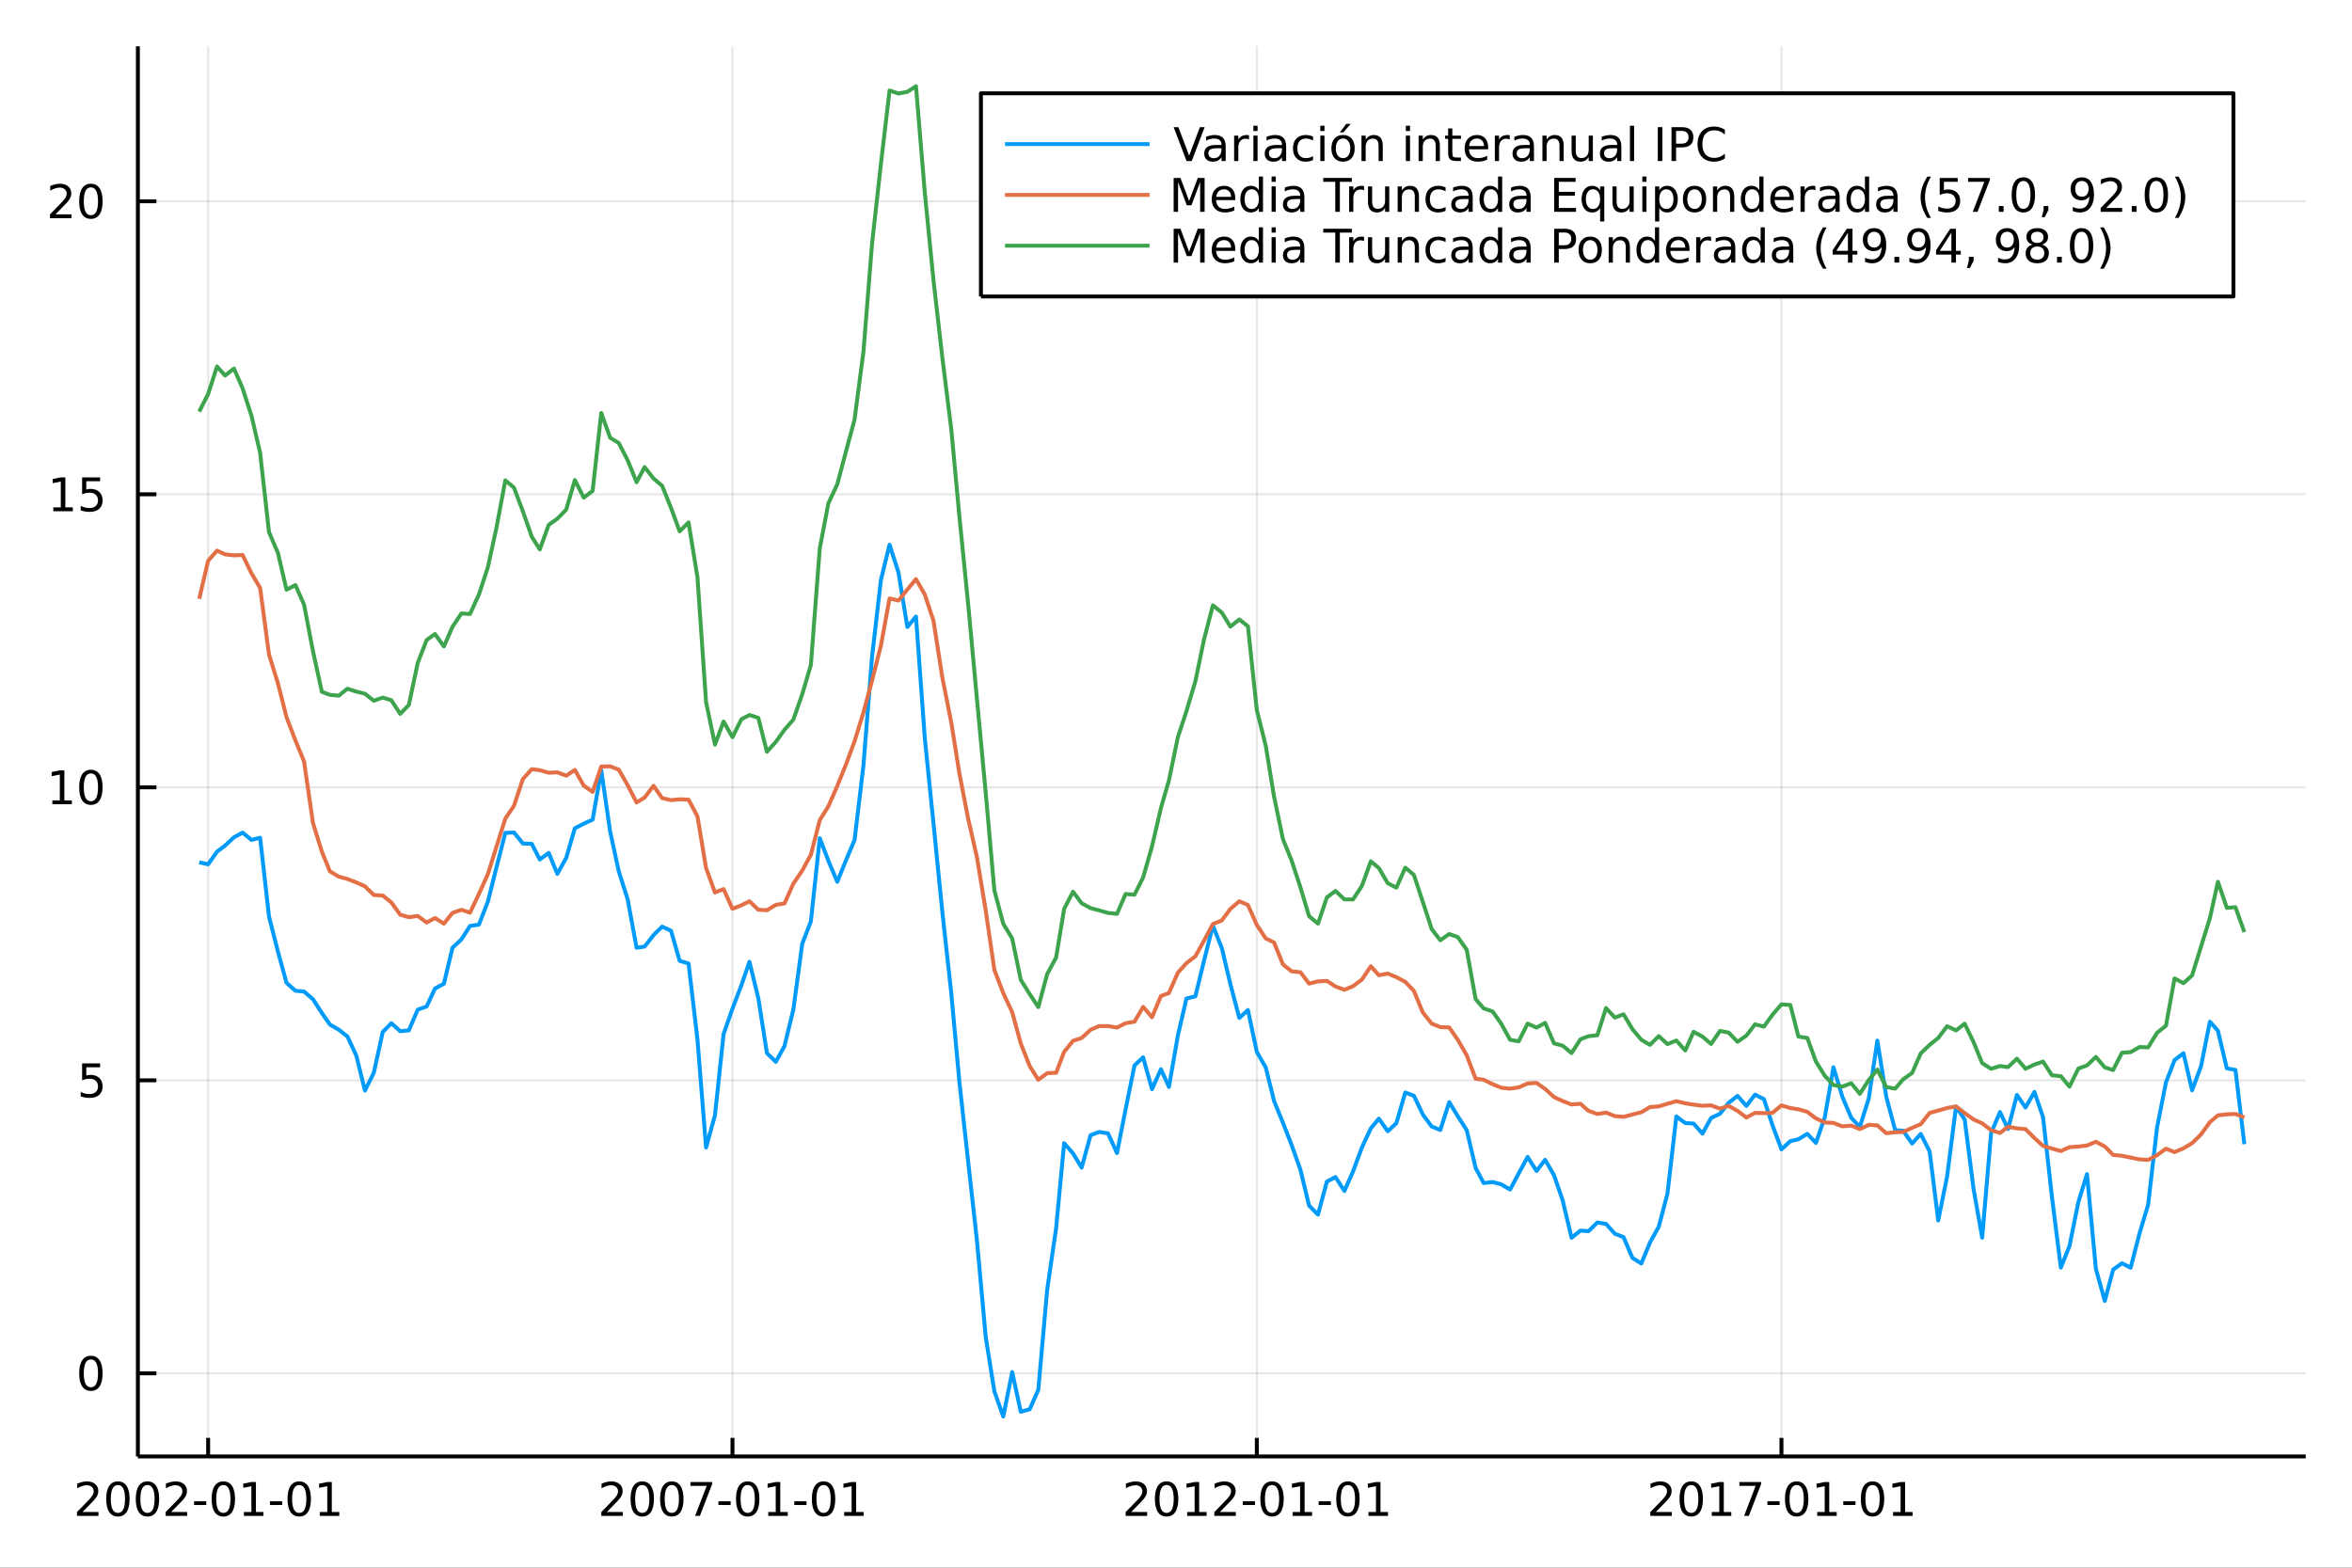 <?xml version="1.0" encoding="utf-8"?>
<svg xmlns="http://www.w3.org/2000/svg" xmlns:xlink="http://www.w3.org/1999/xlink" width="600" height="400" viewBox="0 0 2400 1600">
<rect x="0" y="0" width="2400" height="1600" fill="#333333" stroke="none"/>
<defs>
  <clipPath id="clip720">
    <rect x="0" y="0" width="2400" height="1600"/>
  </clipPath>
</defs>
<path clip-path="url(#clip720)" d="
M0 1600 L2400 1600 L2400 0 L0 0  Z
  " fill="#ffffff" fill-rule="evenodd" fill-opacity="1"/>
<defs>
  <clipPath id="clip721">
    <rect x="480" y="0" width="1681" height="1600"/>
  </clipPath>
</defs>
<path clip-path="url(#clip720)" d="
M140.696 1486.45 L2352.76 1486.45 L2352.76 47.244 L140.696 47.244  Z
  " fill="#ffffff" fill-rule="evenodd" fill-opacity="1"/>
<defs>
  <clipPath id="clip722">
    <rect x="140" y="47" width="2213" height="1440"/>
  </clipPath>
</defs>
<polyline clip-path="url(#clip722)" style="stroke:#000000; stroke-linecap:butt; stroke-linejoin:round; stroke-width:2; stroke-opacity:0.1; fill:none" points="
  212.384,1486.45 212.384,47.244 
  "/>
<polyline clip-path="url(#clip722)" style="stroke:#000000; stroke-linecap:butt; stroke-linejoin:round; stroke-width:2; stroke-opacity:0.1; fill:none" points="
  747.429,1486.45 747.429,47.244 
  "/>
<polyline clip-path="url(#clip722)" style="stroke:#000000; stroke-linecap:butt; stroke-linejoin:round; stroke-width:2; stroke-opacity:0.1; fill:none" points="
  1282.47,1486.45 1282.47,47.244 
  "/>
<polyline clip-path="url(#clip722)" style="stroke:#000000; stroke-linecap:butt; stroke-linejoin:round; stroke-width:2; stroke-opacity:0.1; fill:none" points="
  1817.81,1486.45 1817.81,47.244 
  "/>
<polyline clip-path="url(#clip720)" style="stroke:#000000; stroke-linecap:butt; stroke-linejoin:round; stroke-width:4; stroke-opacity:1; fill:none" points="
  140.696,1486.45 2352.76,1486.45 
  "/>
<polyline clip-path="url(#clip720)" style="stroke:#000000; stroke-linecap:butt; stroke-linejoin:round; stroke-width:4; stroke-opacity:1; fill:none" points="
  212.384,1486.45 212.384,1467.55 
  "/>
<polyline clip-path="url(#clip720)" style="stroke:#000000; stroke-linecap:butt; stroke-linejoin:round; stroke-width:4; stroke-opacity:1; fill:none" points="
  747.429,1486.45 747.429,1467.55 
  "/>
<polyline clip-path="url(#clip720)" style="stroke:#000000; stroke-linecap:butt; stroke-linejoin:round; stroke-width:4; stroke-opacity:1; fill:none" points="
  1282.47,1486.45 1282.47,1467.55 
  "/>
<polyline clip-path="url(#clip720)" style="stroke:#000000; stroke-linecap:butt; stroke-linejoin:round; stroke-width:4; stroke-opacity:1; fill:none" points="
  1817.81,1486.45 1817.81,1467.55 
  "/>
<path clip-path="url(#clip720)" d="M84.179 1543.18 L100.498 1543.18 L100.498 1547.12 L78.554 1547.12 L78.554 1543.18 Q81.216 1540.43 85.799 1535.8 Q90.406 1531.15 91.587 1529.81 Q93.832 1527.28 94.712 1525.55 Q95.614 1523.79 95.614 1522.1 Q95.614 1519.34 93.67 1517.61 Q91.749 1515.87 88.647 1515.87 Q86.448 1515.87 83.994 1516.63 Q81.563 1517.4 78.786 1518.95 L78.786 1514.23 Q81.61 1513.09 84.063 1512.51 Q86.517 1511.93 88.554 1511.93 Q93.924 1511.93 97.119 1514.62 Q100.313 1517.31 100.313 1521.8 Q100.313 1523.93 99.503 1525.85 Q98.716 1527.74 96.61 1530.34 Q96.031 1531.01 92.929 1534.23 Q89.827 1537.42 84.179 1543.18 Z" fill="#000000" fill-rule="evenodd" fill-opacity="1" /><path clip-path="url(#clip720)" d="M120.313 1515.64 Q116.702 1515.64 114.873 1519.2 Q113.068 1522.75 113.068 1529.87 Q113.068 1536.98 114.873 1540.55 Q116.702 1544.09 120.313 1544.09 Q123.947 1544.09 125.753 1540.55 Q127.582 1536.98 127.582 1529.87 Q127.582 1522.75 125.753 1519.2 Q123.947 1515.64 120.313 1515.64 M120.313 1511.93 Q126.123 1511.93 129.179 1516.54 Q132.258 1521.12 132.258 1529.87 Q132.258 1538.6 129.179 1543.21 Q126.123 1547.79 120.313 1547.79 Q114.503 1547.79 111.424 1543.21 Q108.369 1538.6 108.369 1529.87 Q108.369 1521.12 111.424 1516.54 Q114.503 1511.93 120.313 1511.93 Z" fill="#000000" fill-rule="evenodd" fill-opacity="1" /><path clip-path="url(#clip720)" d="M150.475 1515.64 Q146.864 1515.64 145.035 1519.2 Q143.23 1522.75 143.23 1529.87 Q143.23 1536.98 145.035 1540.55 Q146.864 1544.09 150.475 1544.09 Q154.109 1544.09 155.915 1540.55 Q157.744 1536.98 157.744 1529.87 Q157.744 1522.75 155.915 1519.2 Q154.109 1515.64 150.475 1515.64 M150.475 1511.93 Q156.285 1511.93 159.341 1516.54 Q162.419 1521.12 162.419 1529.87 Q162.419 1538.6 159.341 1543.21 Q156.285 1547.79 150.475 1547.79 Q144.665 1547.79 141.586 1543.21 Q138.531 1538.6 138.531 1529.87 Q138.531 1521.12 141.586 1516.54 Q144.665 1511.93 150.475 1511.93 Z" fill="#000000" fill-rule="evenodd" fill-opacity="1" /><path clip-path="url(#clip720)" d="M174.665 1543.18 L190.984 1543.18 L190.984 1547.12 L169.04 1547.12 L169.04 1543.18 Q171.702 1540.43 176.285 1535.8 Q180.892 1531.15 182.072 1529.81 Q184.317 1527.28 185.197 1525.55 Q186.1 1523.79 186.1 1522.1 Q186.1 1519.34 184.155 1517.61 Q182.234 1515.87 179.132 1515.87 Q176.933 1515.87 174.48 1516.63 Q172.049 1517.4 169.271 1518.95 L169.271 1514.23 Q172.095 1513.09 174.549 1512.51 Q177.003 1511.93 179.04 1511.93 Q184.41 1511.93 187.605 1514.62 Q190.799 1517.31 190.799 1521.8 Q190.799 1523.93 189.989 1525.85 Q189.202 1527.74 187.095 1530.34 Q186.517 1531.01 183.415 1534.23 Q180.313 1537.42 174.665 1543.18 Z" fill="#000000" fill-rule="evenodd" fill-opacity="1" /><path clip-path="url(#clip720)" d="M198.044 1532.24 L210.521 1532.24 L210.521 1536.03 L198.044 1536.03 L198.044 1532.24 Z" fill="#000000" fill-rule="evenodd" fill-opacity="1" /><path clip-path="url(#clip720)" d="M227.905 1515.64 Q224.294 1515.64 222.465 1519.2 Q220.66 1522.75 220.66 1529.87 Q220.66 1536.98 222.465 1540.55 Q224.294 1544.09 227.905 1544.09 Q231.539 1544.09 233.345 1540.55 Q235.174 1536.98 235.174 1529.87 Q235.174 1522.75 233.345 1519.2 Q231.539 1515.64 227.905 1515.64 M227.905 1511.93 Q233.715 1511.93 236.771 1516.54 Q239.85 1521.12 239.85 1529.87 Q239.85 1538.6 236.771 1543.21 Q233.715 1547.79 227.905 1547.79 Q222.095 1547.79 219.016 1543.21 Q215.961 1538.6 215.961 1529.87 Q215.961 1521.12 219.016 1516.54 Q222.095 1511.93 227.905 1511.93 Z" fill="#000000" fill-rule="evenodd" fill-opacity="1" /><path clip-path="url(#clip720)" d="M248.877 1543.18 L256.516 1543.18 L256.516 1516.82 L248.206 1518.49 L248.206 1514.23 L256.47 1512.56 L261.146 1512.56 L261.146 1543.18 L268.785 1543.18 L268.785 1547.12 L248.877 1547.12 L248.877 1543.18 Z" fill="#000000" fill-rule="evenodd" fill-opacity="1" /><path clip-path="url(#clip720)" d="M275.474 1532.24 L287.951 1532.24 L287.951 1536.03 L275.474 1536.03 L275.474 1532.24 Z" fill="#000000" fill-rule="evenodd" fill-opacity="1" /><path clip-path="url(#clip720)" d="M305.335 1515.64 Q301.724 1515.64 299.896 1519.2 Q298.09 1522.75 298.09 1529.87 Q298.09 1536.98 299.896 1540.55 Q301.724 1544.09 305.335 1544.09 Q308.97 1544.09 310.775 1540.55 Q312.604 1536.98 312.604 1529.87 Q312.604 1522.75 310.775 1519.2 Q308.97 1515.64 305.335 1515.64 M305.335 1511.93 Q311.146 1511.93 314.201 1516.54 Q317.28 1521.12 317.28 1529.87 Q317.28 1538.6 314.201 1543.21 Q311.146 1547.79 305.335 1547.79 Q299.525 1547.79 296.447 1543.21 Q293.391 1538.6 293.391 1529.87 Q293.391 1521.12 296.447 1516.54 Q299.525 1511.93 305.335 1511.93 Z" fill="#000000" fill-rule="evenodd" fill-opacity="1" /><path clip-path="url(#clip720)" d="M326.307 1543.18 L333.946 1543.18 L333.946 1516.82 L325.636 1518.49 L325.636 1514.23 L333.9 1512.56 L338.576 1512.56 L338.576 1543.18 L346.215 1543.18 L346.215 1547.12 L326.307 1547.12 L326.307 1543.18 Z" fill="#000000" fill-rule="evenodd" fill-opacity="1" /><path clip-path="url(#clip720)" d="M619.224 1543.18 L635.543 1543.18 L635.543 1547.12 L613.599 1547.12 L613.599 1543.18 Q616.261 1540.43 620.844 1535.8 Q625.45 1531.15 626.631 1529.81 Q628.876 1527.28 629.756 1525.55 Q630.659 1523.79 630.659 1522.1 Q630.659 1519.34 628.714 1517.61 Q626.793 1515.87 623.691 1515.87 Q621.492 1515.87 619.038 1516.63 Q616.608 1517.4 613.83 1518.95 L613.83 1514.23 Q616.654 1513.09 619.108 1512.51 Q621.562 1511.93 623.599 1511.93 Q628.969 1511.93 632.163 1514.62 Q635.358 1517.31 635.358 1521.8 Q635.358 1523.93 634.548 1525.85 Q633.761 1527.74 631.654 1530.34 Q631.075 1531.01 627.974 1534.23 Q624.872 1537.42 619.224 1543.18 Z" fill="#000000" fill-rule="evenodd" fill-opacity="1" /><path clip-path="url(#clip720)" d="M655.358 1515.64 Q651.747 1515.64 649.918 1519.2 Q648.112 1522.75 648.112 1529.87 Q648.112 1536.98 649.918 1540.55 Q651.747 1544.09 655.358 1544.09 Q658.992 1544.09 660.798 1540.55 Q662.626 1536.98 662.626 1529.87 Q662.626 1522.75 660.798 1519.2 Q658.992 1515.64 655.358 1515.64 M655.358 1511.93 Q661.168 1511.93 664.223 1516.54 Q667.302 1521.12 667.302 1529.87 Q667.302 1538.6 664.223 1543.21 Q661.168 1547.79 655.358 1547.79 Q649.548 1547.79 646.469 1543.21 Q643.413 1538.6 643.413 1529.87 Q643.413 1521.12 646.469 1516.54 Q649.548 1511.93 655.358 1511.93 Z" fill="#000000" fill-rule="evenodd" fill-opacity="1" /><path clip-path="url(#clip720)" d="M685.52 1515.64 Q681.909 1515.64 680.08 1519.2 Q678.274 1522.75 678.274 1529.87 Q678.274 1536.98 680.08 1540.55 Q681.909 1544.09 685.52 1544.09 Q689.154 1544.09 690.959 1540.55 Q692.788 1536.98 692.788 1529.87 Q692.788 1522.75 690.959 1519.2 Q689.154 1515.64 685.52 1515.64 M685.52 1511.93 Q691.33 1511.93 694.385 1516.54 Q697.464 1521.12 697.464 1529.87 Q697.464 1538.6 694.385 1543.21 Q691.33 1547.79 685.52 1547.79 Q679.709 1547.79 676.631 1543.21 Q673.575 1538.6 673.575 1529.87 Q673.575 1521.12 676.631 1516.54 Q679.709 1511.93 685.52 1511.93 Z" fill="#000000" fill-rule="evenodd" fill-opacity="1" /><path clip-path="url(#clip720)" d="M704.501 1512.56 L726.723 1512.56 L726.723 1514.55 L714.177 1547.12 L709.293 1547.12 L721.098 1516.5 L704.501 1516.5 L704.501 1512.56 Z" fill="#000000" fill-rule="evenodd" fill-opacity="1" /><path clip-path="url(#clip720)" d="M733.089 1532.24 L745.566 1532.24 L745.566 1536.03 L733.089 1536.03 L733.089 1532.24 Z" fill="#000000" fill-rule="evenodd" fill-opacity="1" /><path clip-path="url(#clip720)" d="M762.95 1515.64 Q759.339 1515.64 757.51 1519.2 Q755.704 1522.75 755.704 1529.87 Q755.704 1536.98 757.51 1540.55 Q759.339 1544.09 762.95 1544.09 Q766.584 1544.09 768.39 1540.55 Q770.218 1536.98 770.218 1529.87 Q770.218 1522.75 768.39 1519.2 Q766.584 1515.64 762.95 1515.64 M762.95 1511.93 Q768.76 1511.93 771.815 1516.54 Q774.894 1521.12 774.894 1529.87 Q774.894 1538.6 771.815 1543.21 Q768.76 1547.79 762.95 1547.79 Q757.14 1547.79 754.061 1543.21 Q751.005 1538.6 751.005 1529.87 Q751.005 1521.12 754.061 1516.54 Q757.14 1511.93 762.95 1511.93 Z" fill="#000000" fill-rule="evenodd" fill-opacity="1" /><path clip-path="url(#clip720)" d="M783.922 1543.18 L791.561 1543.18 L791.561 1516.82 L783.251 1518.49 L783.251 1514.23 L791.514 1512.56 L796.19 1512.56 L796.19 1543.18 L803.829 1543.18 L803.829 1547.12 L783.922 1547.12 L783.922 1543.18 Z" fill="#000000" fill-rule="evenodd" fill-opacity="1" /><path clip-path="url(#clip720)" d="M810.519 1532.24 L822.996 1532.24 L822.996 1536.03 L810.519 1536.03 L810.519 1532.24 Z" fill="#000000" fill-rule="evenodd" fill-opacity="1" /><path clip-path="url(#clip720)" d="M840.38 1515.64 Q836.769 1515.64 834.94 1519.2 Q833.135 1522.75 833.135 1529.87 Q833.135 1536.98 834.94 1540.55 Q836.769 1544.09 840.38 1544.09 Q844.014 1544.09 845.82 1540.55 Q847.648 1536.98 847.648 1529.87 Q847.648 1522.75 845.82 1519.2 Q844.014 1515.64 840.38 1515.64 M840.38 1511.93 Q846.19 1511.93 849.246 1516.54 Q852.324 1521.12 852.324 1529.87 Q852.324 1538.6 849.246 1543.21 Q846.19 1547.79 840.38 1547.79 Q834.57 1547.79 831.491 1543.21 Q828.435 1538.6 828.435 1529.87 Q828.435 1521.12 831.491 1516.54 Q834.57 1511.93 840.38 1511.93 Z" fill="#000000" fill-rule="evenodd" fill-opacity="1" /><path clip-path="url(#clip720)" d="M861.352 1543.18 L868.991 1543.18 L868.991 1516.82 L860.681 1518.49 L860.681 1514.23 L868.945 1512.56 L873.62 1512.56 L873.62 1543.18 L881.259 1543.18 L881.259 1547.12 L861.352 1547.12 L861.352 1543.18 Z" fill="#000000" fill-rule="evenodd" fill-opacity="1" /><path clip-path="url(#clip720)" d="M1154.27 1543.18 L1170.59 1543.18 L1170.59 1547.12 L1148.64 1547.12 L1148.64 1543.18 Q1151.31 1540.43 1155.89 1535.8 Q1160.49 1531.15 1161.68 1529.81 Q1163.92 1527.28 1164.8 1525.55 Q1165.7 1523.79 1165.7 1522.1 Q1165.7 1519.34 1163.76 1517.61 Q1161.84 1515.87 1158.74 1515.87 Q1156.54 1515.87 1154.08 1516.63 Q1151.65 1517.4 1148.87 1518.95 L1148.87 1514.23 Q1151.7 1513.09 1154.15 1512.51 Q1156.61 1511.93 1158.64 1511.93 Q1164.01 1511.93 1167.21 1514.62 Q1170.4 1517.31 1170.4 1521.8 Q1170.4 1523.93 1169.59 1525.85 Q1168.81 1527.74 1166.7 1530.34 Q1166.12 1531.01 1163.02 1534.23 Q1159.92 1537.42 1154.27 1543.18 Z" fill="#000000" fill-rule="evenodd" fill-opacity="1" /><path clip-path="url(#clip720)" d="M1190.4 1515.64 Q1186.79 1515.64 1184.96 1519.2 Q1183.16 1522.75 1183.16 1529.87 Q1183.16 1536.98 1184.96 1540.55 Q1186.79 1544.09 1190.4 1544.09 Q1194.04 1544.09 1195.84 1540.55 Q1197.67 1536.98 1197.67 1529.87 Q1197.67 1522.75 1195.84 1519.2 Q1194.04 1515.64 1190.4 1515.64 M1190.4 1511.93 Q1196.21 1511.93 1199.27 1516.54 Q1202.35 1521.12 1202.35 1529.87 Q1202.35 1538.6 1199.27 1543.21 Q1196.21 1547.79 1190.4 1547.79 Q1184.59 1547.79 1181.51 1543.21 Q1178.46 1538.6 1178.46 1529.87 Q1178.46 1521.12 1181.51 1516.54 Q1184.59 1511.93 1190.4 1511.93 Z" fill="#000000" fill-rule="evenodd" fill-opacity="1" /><path clip-path="url(#clip720)" d="M1211.37 1543.18 L1219.01 1543.18 L1219.01 1516.82 L1210.7 1518.49 L1210.7 1514.23 L1218.97 1512.56 L1223.64 1512.56 L1223.64 1543.18 L1231.28 1543.18 L1231.28 1547.12 L1211.37 1547.12 L1211.37 1543.18 Z" fill="#000000" fill-rule="evenodd" fill-opacity="1" /><path clip-path="url(#clip720)" d="M1244.75 1543.18 L1261.07 1543.18 L1261.07 1547.12 L1239.13 1547.12 L1239.13 1543.18 Q1241.79 1540.43 1246.37 1535.8 Q1250.98 1531.15 1252.16 1529.81 Q1254.41 1527.28 1255.29 1525.55 Q1256.19 1523.79 1256.19 1522.1 Q1256.19 1519.34 1254.24 1517.61 Q1252.32 1515.87 1249.22 1515.87 Q1247.02 1515.87 1244.57 1516.63 Q1242.14 1517.4 1239.36 1518.95 L1239.36 1514.23 Q1242.18 1513.09 1244.64 1512.51 Q1247.09 1511.93 1249.13 1511.93 Q1254.5 1511.93 1257.69 1514.62 Q1260.89 1517.31 1260.89 1521.8 Q1260.89 1523.93 1260.08 1525.85 Q1259.29 1527.74 1257.18 1530.34 Q1256.61 1531.01 1253.5 1534.23 Q1250.4 1537.42 1244.75 1543.18 Z" fill="#000000" fill-rule="evenodd" fill-opacity="1" /><path clip-path="url(#clip720)" d="M1268.13 1532.24 L1280.61 1532.24 L1280.61 1536.03 L1268.13 1536.03 L1268.13 1532.24 Z" fill="#000000" fill-rule="evenodd" fill-opacity="1" /><path clip-path="url(#clip720)" d="M1297.99 1515.64 Q1294.38 1515.64 1292.55 1519.2 Q1290.75 1522.75 1290.75 1529.87 Q1290.75 1536.98 1292.55 1540.55 Q1294.38 1544.09 1297.99 1544.09 Q1301.63 1544.09 1303.43 1540.55 Q1305.26 1536.98 1305.26 1529.87 Q1305.26 1522.75 1303.43 1519.2 Q1301.63 1515.64 1297.99 1515.64 M1297.99 1511.93 Q1303.8 1511.93 1306.86 1516.54 Q1309.94 1521.12 1309.94 1529.87 Q1309.94 1538.6 1306.86 1543.21 Q1303.8 1547.79 1297.99 1547.79 Q1292.18 1547.79 1289.11 1543.21 Q1286.05 1538.6 1286.05 1529.87 Q1286.05 1521.12 1289.11 1516.54 Q1292.18 1511.93 1297.99 1511.93 Z" fill="#000000" fill-rule="evenodd" fill-opacity="1" /><path clip-path="url(#clip720)" d="M1318.97 1543.18 L1326.61 1543.18 L1326.61 1516.82 L1318.3 1518.49 L1318.3 1514.23 L1326.56 1512.56 L1331.23 1512.56 L1331.23 1543.18 L1338.87 1543.18 L1338.87 1547.12 L1318.97 1547.12 L1318.97 1543.18 Z" fill="#000000" fill-rule="evenodd" fill-opacity="1" /><path clip-path="url(#clip720)" d="M1345.56 1532.24 L1358.04 1532.24 L1358.04 1536.03 L1345.56 1536.03 L1345.56 1532.24 Z" fill="#000000" fill-rule="evenodd" fill-opacity="1" /><path clip-path="url(#clip720)" d="M1375.42 1515.64 Q1371.81 1515.64 1369.98 1519.2 Q1368.18 1522.75 1368.18 1529.87 Q1368.18 1536.98 1369.98 1540.55 Q1371.81 1544.09 1375.42 1544.09 Q1379.06 1544.09 1380.86 1540.55 Q1382.69 1536.98 1382.69 1529.87 Q1382.69 1522.75 1380.86 1519.2 Q1379.06 1515.64 1375.42 1515.64 M1375.42 1511.93 Q1381.23 1511.93 1384.29 1516.54 Q1387.37 1521.12 1387.37 1529.87 Q1387.37 1538.6 1384.29 1543.21 Q1381.23 1547.79 1375.42 1547.79 Q1369.61 1547.79 1366.54 1543.21 Q1363.48 1538.6 1363.48 1529.87 Q1363.48 1521.12 1366.54 1516.54 Q1369.61 1511.93 1375.42 1511.93 Z" fill="#000000" fill-rule="evenodd" fill-opacity="1" /><path clip-path="url(#clip720)" d="M1396.4 1543.18 L1404.04 1543.18 L1404.04 1516.82 L1395.73 1518.49 L1395.73 1514.23 L1403.99 1512.56 L1408.66 1512.56 L1408.66 1543.18 L1416.3 1543.18 L1416.3 1547.12 L1396.4 1547.12 L1396.4 1543.18 Z" fill="#000000" fill-rule="evenodd" fill-opacity="1" /><path clip-path="url(#clip720)" d="M1689.61 1543.18 L1705.93 1543.18 L1705.93 1547.12 L1683.98 1547.12 L1683.98 1543.18 Q1686.64 1540.43 1691.23 1535.8 Q1695.83 1531.15 1697.01 1529.81 Q1699.26 1527.28 1700.14 1525.55 Q1701.04 1523.79 1701.04 1522.1 Q1701.04 1519.34 1699.1 1517.61 Q1697.18 1515.87 1694.07 1515.87 Q1691.87 1515.87 1689.42 1516.63 Q1686.99 1517.4 1684.21 1518.95 L1684.21 1514.23 Q1687.04 1513.09 1689.49 1512.51 Q1691.94 1511.93 1693.98 1511.93 Q1699.35 1511.93 1702.55 1514.62 Q1705.74 1517.31 1705.74 1521.8 Q1705.74 1523.93 1704.93 1525.85 Q1704.14 1527.74 1702.04 1530.34 Q1701.46 1531.01 1698.36 1534.23 Q1695.25 1537.42 1689.61 1543.18 Z" fill="#000000" fill-rule="evenodd" fill-opacity="1" /><path clip-path="url(#clip720)" d="M1725.74 1515.64 Q1722.13 1515.64 1720.3 1519.2 Q1718.49 1522.75 1718.49 1529.87 Q1718.49 1536.98 1720.3 1540.55 Q1722.13 1544.09 1725.74 1544.09 Q1729.37 1544.09 1731.18 1540.55 Q1733.01 1536.98 1733.01 1529.87 Q1733.01 1522.75 1731.18 1519.2 Q1729.37 1515.64 1725.74 1515.64 M1725.74 1511.93 Q1731.55 1511.93 1734.61 1516.54 Q1737.68 1521.12 1737.68 1529.87 Q1737.68 1538.6 1734.61 1543.21 Q1731.55 1547.79 1725.74 1547.79 Q1719.93 1547.79 1716.85 1543.21 Q1713.8 1538.6 1713.8 1529.87 Q1713.8 1521.12 1716.85 1516.54 Q1719.93 1511.93 1725.74 1511.93 Z" fill="#000000" fill-rule="evenodd" fill-opacity="1" /><path clip-path="url(#clip720)" d="M1746.71 1543.18 L1754.35 1543.18 L1754.35 1516.82 L1746.04 1518.49 L1746.04 1514.23 L1754.3 1512.56 L1758.98 1512.56 L1758.98 1543.18 L1766.62 1543.18 L1766.62 1547.12 L1746.71 1547.12 L1746.71 1543.18 Z" fill="#000000" fill-rule="evenodd" fill-opacity="1" /><path clip-path="url(#clip720)" d="M1774.88 1512.56 L1797.11 1512.56 L1797.11 1514.55 L1784.56 1547.12 L1779.67 1547.12 L1791.48 1516.5 L1774.88 1516.5 L1774.88 1512.56 Z" fill="#000000" fill-rule="evenodd" fill-opacity="1" /><path clip-path="url(#clip720)" d="M1803.47 1532.24 L1815.95 1532.24 L1815.95 1536.03 L1803.47 1536.03 L1803.47 1532.24 Z" fill="#000000" fill-rule="evenodd" fill-opacity="1" /><path clip-path="url(#clip720)" d="M1833.33 1515.64 Q1829.72 1515.64 1827.89 1519.2 Q1826.09 1522.75 1826.09 1529.87 Q1826.09 1536.98 1827.89 1540.55 Q1829.72 1544.09 1833.33 1544.09 Q1836.97 1544.09 1838.77 1540.55 Q1840.6 1536.98 1840.6 1529.87 Q1840.6 1522.75 1838.77 1519.2 Q1836.97 1515.64 1833.33 1515.64 M1833.33 1511.93 Q1839.14 1511.93 1842.2 1516.54 Q1845.28 1521.12 1845.28 1529.87 Q1845.28 1538.6 1842.2 1543.21 Q1839.14 1547.79 1833.33 1547.79 Q1827.52 1547.79 1824.44 1543.21 Q1821.39 1538.6 1821.39 1529.87 Q1821.39 1521.12 1824.44 1516.54 Q1827.52 1511.93 1833.33 1511.93 Z" fill="#000000" fill-rule="evenodd" fill-opacity="1" /><path clip-path="url(#clip720)" d="M1854.3 1543.18 L1861.94 1543.18 L1861.94 1516.82 L1853.63 1518.49 L1853.63 1514.23 L1861.9 1512.56 L1866.57 1512.56 L1866.57 1543.18 L1874.21 1543.18 L1874.21 1547.12 L1854.3 1547.12 L1854.3 1543.18 Z" fill="#000000" fill-rule="evenodd" fill-opacity="1" /><path clip-path="url(#clip720)" d="M1880.9 1532.24 L1893.38 1532.24 L1893.38 1536.03 L1880.9 1536.03 L1880.9 1532.24 Z" fill="#000000" fill-rule="evenodd" fill-opacity="1" /><path clip-path="url(#clip720)" d="M1910.76 1515.64 Q1907.15 1515.64 1905.32 1519.2 Q1903.52 1522.75 1903.52 1529.87 Q1903.52 1536.98 1905.32 1540.55 Q1907.15 1544.09 1910.76 1544.09 Q1914.4 1544.09 1916.2 1540.55 Q1918.03 1536.98 1918.03 1529.87 Q1918.03 1522.75 1916.2 1519.2 Q1914.4 1515.64 1910.76 1515.64 M1910.76 1511.93 Q1916.57 1511.93 1919.63 1516.54 Q1922.71 1521.12 1922.71 1529.87 Q1922.71 1538.6 1919.63 1543.21 Q1916.57 1547.79 1910.76 1547.79 Q1904.95 1547.79 1901.87 1543.21 Q1898.82 1538.6 1898.82 1529.87 Q1898.82 1521.12 1901.87 1516.54 Q1904.95 1511.93 1910.76 1511.93 Z" fill="#000000" fill-rule="evenodd" fill-opacity="1" /><path clip-path="url(#clip720)" d="M1931.73 1543.18 L1939.37 1543.18 L1939.37 1516.82 L1931.06 1518.49 L1931.06 1514.23 L1939.33 1512.56 L1944 1512.56 L1944 1543.18 L1951.64 1543.18 L1951.64 1547.12 L1931.73 1547.12 L1931.73 1543.18 Z" fill="#000000" fill-rule="evenodd" fill-opacity="1" /><polyline clip-path="url(#clip722)" style="stroke:#000000; stroke-linecap:butt; stroke-linejoin:round; stroke-width:2; stroke-opacity:0.1; fill:none" points="
  140.696,1401.64 2352.76,1401.64 
  "/>
<polyline clip-path="url(#clip722)" style="stroke:#000000; stroke-linecap:butt; stroke-linejoin:round; stroke-width:2; stroke-opacity:0.1; fill:none" points="
  140.696,1102.59 2352.76,1102.59 
  "/>
<polyline clip-path="url(#clip722)" style="stroke:#000000; stroke-linecap:butt; stroke-linejoin:round; stroke-width:2; stroke-opacity:0.1; fill:none" points="
  140.696,803.538 2352.76,803.538 
  "/>
<polyline clip-path="url(#clip722)" style="stroke:#000000; stroke-linecap:butt; stroke-linejoin:round; stroke-width:2; stroke-opacity:0.1; fill:none" points="
  140.696,504.485 2352.76,504.485 
  "/>
<polyline clip-path="url(#clip722)" style="stroke:#000000; stroke-linecap:butt; stroke-linejoin:round; stroke-width:2; stroke-opacity:0.1; fill:none" points="
  140.696,205.433 2352.76,205.433 
  "/>
<polyline clip-path="url(#clip720)" style="stroke:#000000; stroke-linecap:butt; stroke-linejoin:round; stroke-width:4; stroke-opacity:1; fill:none" points="
  140.696,1486.45 140.696,47.244 
  "/>
<polyline clip-path="url(#clip720)" style="stroke:#000000; stroke-linecap:butt; stroke-linejoin:round; stroke-width:4; stroke-opacity:1; fill:none" points="
  140.696,1401.64 159.593,1401.64 
  "/>
<polyline clip-path="url(#clip720)" style="stroke:#000000; stroke-linecap:butt; stroke-linejoin:round; stroke-width:4; stroke-opacity:1; fill:none" points="
  140.696,1102.59 159.593,1102.59 
  "/>
<polyline clip-path="url(#clip720)" style="stroke:#000000; stroke-linecap:butt; stroke-linejoin:round; stroke-width:4; stroke-opacity:1; fill:none" points="
  140.696,803.538 159.593,803.538 
  "/>
<polyline clip-path="url(#clip720)" style="stroke:#000000; stroke-linecap:butt; stroke-linejoin:round; stroke-width:4; stroke-opacity:1; fill:none" points="
  140.696,504.485 159.593,504.485 
  "/>
<polyline clip-path="url(#clip720)" style="stroke:#000000; stroke-linecap:butt; stroke-linejoin:round; stroke-width:4; stroke-opacity:1; fill:none" points="
  140.696,205.433 159.593,205.433 
  "/>
<path clip-path="url(#clip720)" d="M92.751 1387.44 Q89.14 1387.44 87.311 1391.01 Q85.506 1394.55 85.506 1401.68 Q85.506 1408.78 87.311 1412.35 Q89.14 1415.89 92.751 1415.89 Q96.385 1415.89 98.191 1412.35 Q100.02 1408.78 100.02 1401.68 Q100.02 1394.55 98.191 1391.01 Q96.385 1387.44 92.751 1387.44 M92.751 1383.74 Q98.561 1383.74 101.617 1388.34 Q104.696 1392.93 104.696 1401.68 Q104.696 1410.4 101.617 1415.01 Q98.561 1419.59 92.751 1419.59 Q86.941 1419.59 83.862 1415.01 Q80.807 1410.4 80.807 1401.68 Q80.807 1392.93 83.862 1388.34 Q86.941 1383.74 92.751 1383.74 Z" fill="#000000" fill-rule="evenodd" fill-opacity="1" /><path clip-path="url(#clip720)" d="M83.793 1085.31 L102.149 1085.31 L102.149 1089.25 L88.075 1089.25 L88.075 1097.72 Q89.094 1097.37 90.112 1097.21 Q91.131 1097.02 92.149 1097.02 Q97.936 1097.02 101.316 1100.19 Q104.696 1103.37 104.696 1108.78 Q104.696 1114.36 101.223 1117.46 Q97.751 1120.54 91.432 1120.54 Q89.256 1120.54 86.987 1120.17 Q84.742 1119.8 82.335 1119.06 L82.335 1114.36 Q84.418 1115.5 86.64 1116.05 Q88.862 1116.61 91.339 1116.61 Q95.344 1116.61 97.682 1114.5 Q100.02 1112.39 100.02 1108.78 Q100.02 1105.17 97.682 1103.06 Q95.344 1100.96 91.339 1100.96 Q89.464 1100.96 87.589 1101.37 Q85.737 1101.79 83.793 1102.67 L83.793 1085.31 Z" fill="#000000" fill-rule="evenodd" fill-opacity="1" /><path clip-path="url(#clip720)" d="M53.4 816.882 L61.038 816.882 L61.038 790.517 L52.728 792.184 L52.728 787.924 L60.992 786.258 L65.668 786.258 L65.668 816.882 L73.307 816.882 L73.307 820.818 L53.4 820.818 L53.4 816.882 Z" fill="#000000" fill-rule="evenodd" fill-opacity="1" /><path clip-path="url(#clip720)" d="M92.751 789.336 Q89.14 789.336 87.311 792.901 Q85.506 796.443 85.506 803.572 Q85.506 810.679 87.311 814.244 Q89.14 817.785 92.751 817.785 Q96.385 817.785 98.191 814.244 Q100.02 810.679 100.02 803.572 Q100.02 796.443 98.191 792.901 Q96.385 789.336 92.751 789.336 M92.751 785.633 Q98.561 785.633 101.617 790.239 Q104.696 794.822 104.696 803.572 Q104.696 812.299 101.617 816.906 Q98.561 821.489 92.751 821.489 Q86.941 821.489 83.862 816.906 Q80.807 812.299 80.807 803.572 Q80.807 794.822 83.862 790.239 Q86.941 785.633 92.751 785.633 Z" fill="#000000" fill-rule="evenodd" fill-opacity="1" /><path clip-path="url(#clip720)" d="M54.395 517.83 L62.034 517.83 L62.034 491.464 L53.724 493.131 L53.724 488.872 L61.987 487.205 L66.663 487.205 L66.663 517.83 L74.302 517.83 L74.302 521.765 L54.395 521.765 L54.395 517.83 Z" fill="#000000" fill-rule="evenodd" fill-opacity="1" /><path clip-path="url(#clip720)" d="M83.793 487.205 L102.149 487.205 L102.149 491.14 L88.075 491.14 L88.075 499.613 Q89.094 499.265 90.112 499.103 Q91.131 498.918 92.149 498.918 Q97.936 498.918 101.316 502.089 Q104.696 505.261 104.696 510.677 Q104.696 516.256 101.223 519.358 Q97.751 522.436 91.432 522.436 Q89.256 522.436 86.987 522.066 Q84.742 521.696 82.335 520.955 L82.335 516.256 Q84.418 517.39 86.64 517.946 Q88.862 518.501 91.339 518.501 Q95.344 518.501 97.682 516.395 Q100.02 514.288 100.02 510.677 Q100.02 507.066 97.682 504.96 Q95.344 502.853 91.339 502.853 Q89.464 502.853 87.589 503.27 Q85.737 503.687 83.793 504.566 L83.793 487.205 Z" fill="#000000" fill-rule="evenodd" fill-opacity="1" /><path clip-path="url(#clip720)" d="M56.617 218.778 L72.936 218.778 L72.936 222.713 L50.992 222.713 L50.992 218.778 Q53.654 216.023 58.237 211.393 Q62.844 206.741 64.025 205.398 Q66.27 202.875 67.149 201.139 Q68.052 199.38 68.052 197.69 Q68.052 194.935 66.108 193.199 Q64.186 191.463 61.085 191.463 Q58.886 191.463 56.432 192.227 Q54.001 192.991 51.224 194.542 L51.224 189.819 Q54.048 188.685 56.501 188.106 Q58.955 187.528 60.992 187.528 Q66.362 187.528 69.557 190.213 Q72.751 192.898 72.751 197.389 Q72.751 199.518 71.941 201.44 Q71.154 203.338 69.048 205.93 Q68.469 206.602 65.367 209.819 Q62.265 213.014 56.617 218.778 Z" fill="#000000" fill-rule="evenodd" fill-opacity="1" /><path clip-path="url(#clip720)" d="M92.751 191.231 Q89.14 191.231 87.311 194.796 Q85.506 198.338 85.506 205.467 Q85.506 212.574 87.311 216.139 Q89.14 219.68 92.751 219.68 Q96.385 219.68 98.191 216.139 Q100.02 212.574 100.02 205.467 Q100.02 198.338 98.191 194.796 Q96.385 191.231 92.751 191.231 M92.751 187.528 Q98.561 187.528 101.617 192.134 Q104.696 196.717 104.696 205.467 Q104.696 214.194 101.617 218.801 Q98.561 223.384 92.751 223.384 Q86.941 223.384 83.862 218.801 Q80.807 214.194 80.807 205.467 Q80.807 196.717 83.862 192.134 Q86.941 187.528 92.751 187.528 Z" fill="#000000" fill-rule="evenodd" fill-opacity="1" /><polyline clip-path="url(#clip722)" style="stroke:#009af9; stroke-linecap:butt; stroke-linejoin:round; stroke-width:4; stroke-opacity:1; fill:none" points="
  203.301,880.113 212.384,882.097 221.468,869.199 229.672,863.011 238.756,854.547 247.546,849.799 256.63,857.219 265.42,855.019 274.504,935.423 283.587,971.166 
  292.377,1003.14 301.461,1011.15 310.251,1011.99 319.335,1019.77 328.418,1033.86 336.623,1045.67 345.706,1050.91 354.497,1057.81 363.58,1077.36 372.37,1113.02 
  381.454,1094.86 390.537,1053.26 399.328,1044.28 408.411,1052.48 417.202,1051.59 426.285,1030.41 435.369,1027.23 443.866,1008.92 452.949,1003.98 461.74,967.241 
  470.823,958.801 479.614,945.01 488.697,943.675 497.781,920.325 506.571,885.366 515.655,850.049 524.445,849.614 533.528,860.862 542.612,861.239 550.816,877.224 
  559.9,870.476 568.69,891.901 577.774,875.559 586.564,845.395 595.647,840.657 604.731,836.536 613.521,786.117 622.605,848.704 631.395,889.26 640.479,917.886 
  649.562,967.259 657.767,966.065 666.85,954.418 675.64,945.728 684.724,949.919 693.514,980.637 702.598,983.347 711.681,1060.89 720.472,1171.19 729.555,1138.22 
  738.346,1055.34 747.429,1029.42 756.512,1005.55 764.717,981.637 773.8,1018.8 782.591,1074.8 791.674,1083.72 800.465,1067.71 809.548,1030.31 818.632,963.19 
  827.422,940.317 836.505,855.474 845.296,878.558 854.379,899.966 863.463,877.438 871.96,857.458 881.044,781.493 889.834,670.373 898.917,591.804 907.708,555.943 
  916.791,584.253 925.875,639.884 934.665,629.283 943.749,754.289 952.539,840.37 961.623,931.361 970.706,1013.82 978.91,1103.66 987.994,1186.13 996.784,1264.98 
  1005.87,1364.88 1014.66,1419.98 1023.74,1445.72 1032.83,1400.31 1041.62,1440.86 1050.7,1438.31 1059.49,1418.5 1068.57,1316.17 1077.66,1253.52 1085.86,1166.76 
  1094.94,1177.23 1103.73,1191.67 1112.82,1158.59 1121.61,1155.26 1130.69,1156.82 1139.78,1176.86 1148.57,1132.19 1157.65,1087.36 1166.44,1079.11 1175.52,1111.59 
  1184.61,1091.25 1192.81,1109.29 1201.89,1056.92 1210.68,1019.06 1219.77,1016.88 1228.56,980.673 1237.64,944.702 1246.73,967.546 1255.52,1004.49 1264.6,1038.94 
  1273.39,1030.82 1282.47,1073.65 1291.56,1089.4 1300.05,1123.63 1309.14,1145.93 1317.93,1168.49 1327.01,1194.01 1335.8,1230.5 1344.89,1239.61 1353.97,1205.92 
  1362.76,1201.33 1371.84,1215.53 1380.63,1195.67 1389.72,1171.05 1398.8,1151.62 1407,1141.7 1416.09,1154.56 1424.88,1146.28 1433.96,1115.01 1442.75,1118.33 
  1451.84,1137.4 1460.92,1149.76 1469.71,1153.28 1478.79,1124.83 1487.58,1139.3 1496.67,1153.49 1505.75,1192 1513.95,1207.47 1523.04,1206.38 1531.83,1208.75 
  1540.91,1214.07 1549.7,1197.61 1558.79,1180.81 1567.87,1195.12 1576.66,1183.7 1585.74,1199.41 1594.53,1225.02 1603.62,1263.28 1612.7,1255.98 1620.91,1256.55 
  1629.99,1247.7 1638.78,1249.12 1647.86,1259.22 1656.65,1262.6 1665.74,1283.82 1674.82,1289.52 1683.61,1268.24 1692.69,1251.81 1701.48,1218.21 1710.57,1139.48 
  1719.65,1146.17 1728.15,1146.74 1737.23,1156.95 1746.02,1140.99 1755.11,1136.72 1763.9,1125.62 1772.98,1118.44 1782.06,1128.7 1790.85,1117.17 1799.94,1121.82 
  1808.73,1148.65 1817.81,1173 1826.89,1164.66 1835.1,1162.75 1844.18,1157.19 1852.97,1166.44 1862.06,1140.21 1870.85,1089.29 1879.93,1119.29 1889.01,1140.87 
  1897.8,1150.1 1906.89,1121.19 1915.68,1062.09 1924.76,1119.38 1933.84,1153.46 1942.05,1154.04 1951.13,1167.11 1959.92,1157.3 1969.01,1175.15 1977.8,1245.65 
  1986.88,1200.39 1995.96,1129.42 2004.75,1142.53 2013.84,1213.47 2022.63,1263.16 2031.71,1156.35 2040.8,1134.96 2049,1152.28 2058.08,1117.56 2066.87,1130.4 
  2075.96,1114.45 2084.75,1140.33 2093.83,1221.8 2102.91,1293.73 2111.7,1271.76 2120.79,1226.77 2129.58,1198.33 2138.66,1294.98 2147.75,1327.73 2156.24,1295.8 
  2165.33,1289.28 2174.12,1293.82 2183.2,1258.8 2191.99,1229.47 2201.07,1150.79 2210.16,1104.77 2218.95,1081.93 2228.03,1074.95 2236.82,1112.76 2245.91,1088.31 
  2254.99,1042.79 2263.19,1051.98 2272.28,1090.36 2281.07,1092.02 2290.15,1167.78 
  "/>
<polyline clip-path="url(#clip722)" style="stroke:#e26f46; stroke-linecap:butt; stroke-linejoin:round; stroke-width:4; stroke-opacity:1; fill:none" points="
  203.301,611.099 212.384,572.296 221.468,561.981 229.672,565.794 238.756,566.791 247.546,566.44 256.63,585.169 265.42,600.049 274.504,668.107 283.587,697.262 
  292.377,732.017 301.461,755.733 310.251,777.085 319.335,839.865 328.418,869.16 336.623,889.297 345.706,894.726 354.497,897.104 363.58,900.622 372.37,904.573 
  381.454,913.437 390.537,914.001 399.328,921.074 408.411,933.547 417.202,936.094 426.285,934.876 435.369,941.556 443.866,936.928 452.949,942.682 461.74,931.716 
  470.823,928.544 479.614,931.516 488.697,912.339 497.781,892.249 506.571,864.27 515.655,835.425 524.445,822.46 533.528,795.128 542.612,784.992 550.816,786.047 
  559.9,788.679 568.69,788.264 577.774,791.71 586.564,785.777 595.647,801.818 604.731,808.274 613.521,782.372 622.605,782.118 631.395,785.493 640.479,801.451 
  649.562,819.029 657.767,813.96 666.85,802.058 675.64,814.555 684.724,816.654 693.514,815.745 702.598,816.15 711.681,833.16 720.472,885.951 729.555,910.886 
  738.346,907.383 747.429,927.553 756.512,923.919 764.717,919.879 773.8,928.454 782.591,929.006 791.674,923.523 800.465,922.075 809.548,901.872 818.632,888.461 
  827.422,872.388 836.505,836.998 845.296,822.932 854.379,802.098 863.463,779.629 871.96,756.632 881.044,727.162 889.834,694.623 898.917,658.769 907.708,610.8 
  916.791,612.924 925.875,601.697 934.665,591.01 943.749,606.938 952.539,633.573 961.623,691.812 970.706,737.453 978.91,789.044 987.994,835.99 996.784,874.426 
  1005.87,929.408 1014.66,989.886 1023.74,1013.61 1032.83,1032.95 1041.62,1065 1050.7,1088 1059.49,1102.03 1068.57,1095.29 1077.66,1094.93 1085.86,1073.5 
  1094.94,1062.3 1103.73,1059.38 1112.82,1051 1121.61,1047.23 1130.69,1047.24 1139.78,1048.75 1148.57,1044.31 1157.65,1042.77 1166.44,1027.61 1175.52,1038.21 
  1184.61,1016.54 1192.81,1013.46 1201.89,992.749 1210.68,982.998 1219.77,976.012 1228.56,960.104 1237.64,943.065 1246.73,939.426 1255.52,927.612 1264.6,919.804 
  1273.39,923.616 1282.47,944.026 1291.56,957.745 1300.05,961.908 1309.14,984.301 1317.93,991.336 1327.01,992.242 1335.8,1003.86 1344.89,1001.6 1353.97,1001.13 
  1362.76,1006.87 1371.84,1010.16 1380.63,1006.53 1389.72,999.706 1398.8,986.246 1407,995.314 1416.09,993.644 1424.88,997.298 1433.96,1002.1 1442.75,1011.29 
  1451.84,1033.27 1460.92,1044.74 1469.71,1048.26 1478.79,1048.64 1487.58,1061.28 1496.67,1077.1 1505.75,1100.95 1513.95,1101.99 1523.04,1106.53 1531.83,1110.1 
  1540.91,1111.12 1549.7,1109.76 1558.79,1105.8 1567.87,1105.22 1576.66,1111.38 1585.74,1119.68 1594.53,1123.73 1603.62,1127.25 1612.7,1126.51 1620.91,1133.72 
  1629.99,1137 1638.78,1135.5 1647.86,1139.15 1656.65,1139.88 1665.74,1137.5 1674.82,1135.16 1683.61,1129.9 1692.69,1129.2 1701.48,1126.49 1710.57,1123.9 
  1719.65,1126.05 1728.15,1127.42 1737.23,1128.56 1746.02,1128.14 1755.11,1131.51 1763.9,1128.67 1772.98,1133.76 1782.06,1140.59 1790.85,1135.8 1799.94,1136.07 
  1808.73,1135.72 1817.81,1128.2 1826.89,1130.88 1835.1,1132.14 1844.18,1134.75 1852.97,1141.43 1862.06,1145.62 1870.85,1146.07 1879.93,1149.55 1889.01,1148.81 
  1897.8,1152.39 1906.89,1148.04 1915.68,1148.59 1924.76,1156.59 1933.84,1155.62 1942.05,1155.29 1951.13,1151.03 1959.92,1147.37 1969.01,1135.86 1977.8,1133.44 
  1986.88,1130.84 1995.96,1129.23 2004.75,1136 2013.84,1142.53 2022.63,1146.46 2031.71,1153.47 2040.8,1156.33 2049,1149.99 2058.08,1151.63 2066.87,1152.38 
  2075.96,1161.47 2084.75,1169.53 2093.83,1172.21 2102.91,1174.78 2111.7,1170.8 2120.79,1170.2 2129.58,1169.08 2138.66,1165.31 2147.75,1170.09 2156.24,1178.69 
  2165.33,1179.63 2174.12,1181.41 2183.2,1183.26 2191.99,1183.78 2201.07,1179 2210.16,1172.33 2218.95,1175.87 2228.03,1171.98 2236.82,1166.72 2245.91,1157.83 
  2254.99,1145.26 2263.19,1138.34 2272.28,1137.31 2281.07,1136.94 2290.15,1140.49 
  "/>
<polyline clip-path="url(#clip722)" style="stroke:#3da44d; stroke-linecap:butt; stroke-linejoin:round; stroke-width:4; stroke-opacity:1; fill:none" points="
  203.301,420.059 212.384,402.127 221.468,374.025 229.672,383.312 238.756,376.14 247.546,396.297 256.63,424.458 265.42,462.032 274.504,543.225 283.587,564.27 
  292.377,601.88 301.461,597.156 310.251,617.1 319.335,664.444 328.418,706.048 336.623,709.163 345.706,709.994 354.497,702.894 363.58,705.869 372.37,707.996 
  381.454,715.194 390.537,711.958 399.328,714.699 408.411,728.577 417.202,719.414 426.285,676.516 435.369,653.179 443.866,647.08 452.949,659.782 461.74,639.724 
  470.823,626.11 479.614,626.595 488.697,606.75 497.781,579.132 506.571,538.742 515.655,490.247 524.445,497.641 533.528,521.781 542.612,547.761 550.816,560.776 
  559.9,535.682 568.69,529.4 577.774,520.11 586.564,489.951 595.647,507.843 604.731,501.016 613.521,421.498 622.605,446.767 631.395,452.163 640.479,469.705 
  649.562,492.157 657.767,476.735 666.85,488.37 675.64,495.807 684.724,518.428 693.514,542.311 702.598,533.179 711.681,589.005 720.472,716.563 729.555,759.971 
  738.346,736.373 747.429,752.369 756.512,734.087 764.717,729.731 773.8,732.671 782.591,767.263 791.674,757.171 800.465,744.825 809.548,734.441 818.632,708.483 
  827.422,678.645 836.505,559.688 845.296,513.737 854.379,494.168 863.463,459.954 871.96,428.322 881.044,359.199 889.834,248.947 898.917,167.035 907.708,92.339 
  916.791,95.46 925.875,93.702 934.665,87.976 943.749,197.331 952.539,286.174 961.623,365.407 970.706,438.258 978.91,526.376 987.994,617.385 996.784,712.322 
  1005.87,809.505 1014.66,908.649 1023.74,942.795 1032.83,957.759 1041.62,1000.06 1050.7,1014.58 1059.49,1027.85 1068.57,994.129 1077.66,977.227 1085.86,927.595 
  1094.94,910.098 1103.73,921.83 1112.82,926.839 1121.61,929.143 1130.69,931.759 1139.78,932.702 1148.57,912.421 1157.65,913.12 1166.44,895.588 1175.52,863.801 
  1184.61,824.836 1192.81,796.359 1201.89,752.484 1210.68,725.742 1219.77,695.33 1228.56,652.782 1237.64,617.78 1246.73,625.208 1255.52,639.501 1264.6,632.245 
  1273.39,639.21 1282.47,724.762 1291.56,761.01 1300.05,813.039 1309.14,856.483 1317.93,878.184 1327.01,905.724 1335.8,935.085 1344.89,942.669 1353.97,915.912 
  1362.76,909.3 1371.84,917.93 1380.63,917.985 1389.72,904.1 1398.8,879.065 1407,885.954 1416.09,901.434 1424.88,905.967 1433.96,885.543 1442.75,892.92 
  1451.84,920.39 1460.92,948.225 1469.71,959.629 1478.79,953.272 1487.58,956.413 1496.67,969.4 1505.75,1019.74 1513.95,1029.18 1523.04,1032.29 1531.83,1044.75 
  1540.91,1061.22 1549.7,1062.81 1558.79,1044.68 1567.87,1048.78 1576.66,1043.96 1585.74,1064.89 1594.53,1067.17 1603.62,1074.8 1612.7,1060.7 1620.91,1057.56 
  1629.99,1056.53 1638.78,1028.81 1647.86,1038.59 1656.65,1035.16 1665.74,1050.32 1674.82,1061.2 1683.61,1066.36 1692.69,1057.48 1701.48,1065.65 1710.57,1061.97 
  1719.65,1072.12 1728.15,1053.08 1737.23,1057.97 1746.02,1065.48 1755.11,1052.16 1763.9,1053.87 1772.98,1063.24 1782.06,1056.91 1790.85,1045.44 1799.94,1047.77 
  1808.73,1035.55 1817.81,1025.06 1826.89,1025.72 1835.1,1057.97 1844.18,1059.33 1852.97,1083.44 1862.06,1097.97 1870.85,1107.42 1879.93,1108.97 1889.01,1105.53 
  1897.8,1116.36 1906.89,1102.32 1915.68,1091.59 1924.76,1109.48 1933.84,1111.08 1942.05,1101.47 1951.13,1095.1 1959.92,1075.15 1969.01,1066.43 1977.8,1059.33 
  1986.88,1047.38 1995.96,1051.65 2004.75,1044.78 2013.84,1063.63 2022.63,1085.05 2031.71,1090.82 2040.8,1087.99 2049,1089.12 2058.08,1080.5 2066.87,1090.79 
  2075.96,1086.46 2084.75,1083.45 2093.83,1097.45 2102.91,1098.36 2111.7,1109.06 2120.79,1090.52 2129.58,1087.4 2138.66,1078.69 2147.75,1089.39 2156.24,1092.12 
  2165.33,1074.36 2174.12,1073.87 2183.2,1068.58 2191.99,1068.93 2201.07,1054.11 2210.16,1046.83 2218.95,998.565 2228.03,1003.43 2236.82,995.514 2245.91,966.23 
  2254.99,937.109 2263.19,899.952 2272.28,926.582 2281.07,925.925 2290.15,951.29 
  "/>
<path clip-path="url(#clip720)" d="
M1000.95 302.578 L2279.02 302.578 L2279.02 95.218 L1000.95 95.218  Z
  " fill="#ffffff" fill-rule="evenodd" fill-opacity="1"/>
<polyline clip-path="url(#clip720)" style="stroke:#000000; stroke-linecap:butt; stroke-linejoin:round; stroke-width:4; stroke-opacity:1; fill:none" points="
  1000.95,302.578 2279.02,302.578 2279.02,95.218 1000.95,95.218 1000.95,302.578 
  "/>
<polyline clip-path="url(#clip720)" style="stroke:#009af9; stroke-linecap:butt; stroke-linejoin:round; stroke-width:4; stroke-opacity:1; fill:none" points="
  1025.53,147.058 1173,147.058 
  "/>
<path clip-path="url(#clip720)" d="M1210.77 164.338 L1197.58 129.778 L1202.46 129.778 L1213.41 158.875 L1224.38 129.778 L1229.24 129.778 L1216.07 164.338 L1210.77 164.338 Z" fill="#000000" fill-rule="evenodd" fill-opacity="1" /><path clip-path="url(#clip720)" d="M1242.21 151.305 Q1237.04 151.305 1235.05 152.486 Q1233.06 153.666 1233.06 156.514 Q1233.06 158.782 1234.54 160.125 Q1236.05 161.444 1238.62 161.444 Q1242.16 161.444 1244.29 158.944 Q1246.44 156.421 1246.44 152.254 L1246.44 151.305 L1242.21 151.305 M1250.7 149.546 L1250.7 164.338 L1246.44 164.338 L1246.44 160.402 Q1244.98 162.763 1242.81 163.898 Q1240.63 165.009 1237.48 165.009 Q1233.5 165.009 1231.14 162.787 Q1228.8 160.541 1228.8 156.791 Q1228.8 152.416 1231.72 150.194 Q1234.66 147.972 1240.47 147.972 L1246.44 147.972 L1246.44 147.555 Q1246.44 144.615 1244.5 143.018 Q1242.58 141.398 1239.08 141.398 Q1236.86 141.398 1234.75 141.93 Q1232.65 142.463 1230.7 143.527 L1230.7 139.592 Q1233.04 138.69 1235.24 138.25 Q1237.44 137.787 1239.52 137.787 Q1245.15 137.787 1247.92 140.703 Q1250.7 143.62 1250.7 149.546 Z" fill="#000000" fill-rule="evenodd" fill-opacity="1" /><path clip-path="url(#clip720)" d="M1274.5 142.393 Q1273.78 141.977 1272.92 141.791 Q1272.09 141.583 1271.07 141.583 Q1267.46 141.583 1265.52 143.944 Q1263.6 146.282 1263.6 150.68 L1263.6 164.338 L1259.31 164.338 L1259.31 138.412 L1263.6 138.412 L1263.6 142.44 Q1264.94 140.078 1267.09 138.944 Q1269.24 137.787 1272.32 137.787 Q1272.76 137.787 1273.29 137.856 Q1273.83 137.903 1274.48 138.018 L1274.5 142.393 Z" fill="#000000" fill-rule="evenodd" fill-opacity="1" /><path clip-path="url(#clip720)" d="M1278.97 138.412 L1283.23 138.412 L1283.23 164.338 L1278.97 164.338 L1278.97 138.412 M1278.97 128.319 L1283.23 128.319 L1283.23 133.713 L1278.97 133.713 L1278.97 128.319 Z" fill="#000000" fill-rule="evenodd" fill-opacity="1" /><path clip-path="url(#clip720)" d="M1303.92 151.305 Q1298.76 151.305 1296.77 152.486 Q1294.78 153.666 1294.78 156.514 Q1294.78 158.782 1296.26 160.125 Q1297.76 161.444 1300.33 161.444 Q1303.87 161.444 1306 158.944 Q1308.16 156.421 1308.16 152.254 L1308.16 151.305 L1303.92 151.305 M1312.41 149.546 L1312.41 164.338 L1308.16 164.338 L1308.16 160.402 Q1306.7 162.763 1304.52 163.898 Q1302.35 165.009 1299.2 165.009 Q1295.22 165.009 1292.85 162.787 Q1290.52 160.541 1290.52 156.791 Q1290.52 152.416 1293.43 150.194 Q1296.37 147.972 1302.18 147.972 L1308.16 147.972 L1308.16 147.555 Q1308.16 144.615 1306.21 143.018 Q1304.29 141.398 1300.79 141.398 Q1298.57 141.398 1296.47 141.93 Q1294.36 142.463 1292.41 143.527 L1292.41 139.592 Q1294.75 138.69 1296.95 138.25 Q1299.15 137.787 1301.23 137.787 Q1306.86 137.787 1309.64 140.703 Q1312.41 143.62 1312.41 149.546 Z" fill="#000000" fill-rule="evenodd" fill-opacity="1" /><path clip-path="url(#clip720)" d="M1339.85 139.407 L1339.85 143.389 Q1338.04 142.393 1336.21 141.907 Q1334.41 141.398 1332.55 141.398 Q1328.41 141.398 1326.12 144.037 Q1323.83 146.652 1323.83 151.398 Q1323.83 156.143 1326.12 158.782 Q1328.41 161.398 1332.55 161.398 Q1334.41 161.398 1336.21 160.912 Q1338.04 160.402 1339.85 159.407 L1339.85 163.342 Q1338.06 164.176 1336.14 164.592 Q1334.24 165.009 1332.09 165.009 Q1326.23 165.009 1322.79 161.328 Q1319.34 157.648 1319.34 151.398 Q1319.34 145.055 1322.81 141.421 Q1326.3 137.787 1332.37 137.787 Q1334.34 137.787 1336.21 138.203 Q1338.09 138.597 1339.85 139.407 Z" fill="#000000" fill-rule="evenodd" fill-opacity="1" /><path clip-path="url(#clip720)" d="M1347.25 138.412 L1351.51 138.412 L1351.51 164.338 L1347.25 164.338 L1347.25 138.412 M1347.25 128.319 L1351.51 128.319 L1351.51 133.713 L1347.25 133.713 L1347.25 128.319 Z" fill="#000000" fill-rule="evenodd" fill-opacity="1" /><path clip-path="url(#clip720)" d="M1370.47 141.398 Q1367.04 141.398 1365.05 144.083 Q1363.06 146.745 1363.06 151.398 Q1363.06 156.051 1365.03 158.736 Q1367.02 161.398 1370.47 161.398 Q1373.87 161.398 1375.86 158.713 Q1377.85 156.027 1377.85 151.398 Q1377.85 146.791 1375.86 144.106 Q1373.87 141.398 1370.47 141.398 M1370.47 137.787 Q1376.03 137.787 1379.2 141.398 Q1382.37 145.009 1382.37 151.398 Q1382.37 157.764 1379.2 161.398 Q1376.03 165.009 1370.47 165.009 Q1364.89 165.009 1361.72 161.398 Q1358.57 157.764 1358.57 151.398 Q1358.57 145.009 1361.72 141.398 Q1364.89 137.787 1370.47 137.787 M1373.69 126.421 L1378.29 126.421 L1370.75 135.125 L1367.21 135.125 L1373.69 126.421 Z" fill="#000000" fill-rule="evenodd" fill-opacity="1" /><path clip-path="url(#clip720)" d="M1410.98 148.689 L1410.98 164.338 L1406.72 164.338 L1406.72 148.828 Q1406.72 145.148 1405.28 143.319 Q1403.85 141.49 1400.98 141.49 Q1397.53 141.49 1395.54 143.69 Q1393.55 145.889 1393.55 149.685 L1393.55 164.338 L1389.27 164.338 L1389.27 138.412 L1393.55 138.412 L1393.55 142.44 Q1395.08 140.102 1397.14 138.944 Q1399.22 137.787 1401.93 137.787 Q1406.4 137.787 1408.69 140.565 Q1410.98 143.319 1410.98 148.689 Z" fill="#000000" fill-rule="evenodd" fill-opacity="1" /><path clip-path="url(#clip720)" d="M1434.54 138.412 L1438.8 138.412 L1438.8 164.338 L1434.54 164.338 L1434.54 138.412 M1434.54 128.319 L1438.8 128.319 L1438.8 133.713 L1434.54 133.713 L1434.54 128.319 Z" fill="#000000" fill-rule="evenodd" fill-opacity="1" /><path clip-path="url(#clip720)" d="M1469.27 148.689 L1469.27 164.338 L1465.01 164.338 L1465.01 148.828 Q1465.01 145.148 1463.57 143.319 Q1462.14 141.49 1459.27 141.49 Q1455.82 141.49 1453.83 143.69 Q1451.84 145.889 1451.84 149.685 L1451.84 164.338 L1447.55 164.338 L1447.55 138.412 L1451.84 138.412 L1451.84 142.44 Q1453.36 140.102 1455.42 138.944 Q1457.51 137.787 1460.22 137.787 Q1464.68 137.787 1466.97 140.565 Q1469.27 143.319 1469.27 148.689 Z" fill="#000000" fill-rule="evenodd" fill-opacity="1" /><path clip-path="url(#clip720)" d="M1481.97 131.051 L1481.97 138.412 L1490.75 138.412 L1490.75 141.722 L1481.97 141.722 L1481.97 155.796 Q1481.97 158.967 1482.83 159.87 Q1483.71 160.773 1486.37 160.773 L1490.75 160.773 L1490.75 164.338 L1486.37 164.338 Q1481.44 164.338 1479.57 162.509 Q1477.69 160.657 1477.69 155.796 L1477.69 141.722 L1474.57 141.722 L1474.57 138.412 L1477.69 138.412 L1477.69 131.051 L1481.97 131.051 Z" fill="#000000" fill-rule="evenodd" fill-opacity="1" /><path clip-path="url(#clip720)" d="M1518.52 150.31 L1518.52 152.393 L1498.94 152.393 Q1499.22 156.791 1501.58 159.106 Q1503.96 161.398 1508.2 161.398 Q1510.65 161.398 1512.95 160.796 Q1515.26 160.194 1517.53 158.99 L1517.53 163.018 Q1515.24 163.99 1512.83 164.5 Q1510.42 165.009 1507.95 165.009 Q1501.74 165.009 1498.11 161.398 Q1494.5 157.787 1494.5 151.629 Q1494.5 145.264 1497.92 141.537 Q1501.37 137.787 1507.21 137.787 Q1512.44 137.787 1515.47 141.166 Q1518.52 144.523 1518.52 150.31 M1514.27 149.06 Q1514.22 145.565 1512.3 143.481 Q1510.4 141.398 1507.25 141.398 Q1503.69 141.398 1501.53 143.412 Q1499.4 145.426 1499.08 149.083 L1514.27 149.06 Z" fill="#000000" fill-rule="evenodd" fill-opacity="1" /><path clip-path="url(#clip720)" d="M1540.54 142.393 Q1539.82 141.977 1538.96 141.791 Q1538.13 141.583 1537.11 141.583 Q1533.5 141.583 1531.56 143.944 Q1529.64 146.282 1529.64 150.68 L1529.64 164.338 L1525.35 164.338 L1525.35 138.412 L1529.64 138.412 L1529.64 142.44 Q1530.98 140.078 1533.13 138.944 Q1535.28 137.787 1538.36 137.787 Q1538.8 137.787 1539.33 137.856 Q1539.87 137.903 1540.52 138.018 L1540.54 142.393 Z" fill="#000000" fill-rule="evenodd" fill-opacity="1" /><path clip-path="url(#clip720)" d="M1556.79 151.305 Q1551.63 151.305 1549.64 152.486 Q1547.65 153.666 1547.65 156.514 Q1547.65 158.782 1549.13 160.125 Q1550.63 161.444 1553.2 161.444 Q1556.74 161.444 1558.87 158.944 Q1561.02 156.421 1561.02 152.254 L1561.02 151.305 L1556.79 151.305 M1565.28 149.546 L1565.28 164.338 L1561.02 164.338 L1561.02 160.402 Q1559.57 162.763 1557.39 163.898 Q1555.21 165.009 1552.07 165.009 Q1548.08 165.009 1545.72 162.787 Q1543.39 160.541 1543.39 156.791 Q1543.39 152.416 1546.3 150.194 Q1549.24 147.972 1555.05 147.972 L1561.02 147.972 L1561.02 147.555 Q1561.02 144.615 1559.08 143.018 Q1557.16 141.398 1553.66 141.398 Q1551.44 141.398 1549.33 141.93 Q1547.23 142.463 1545.28 143.527 L1545.28 139.592 Q1547.62 138.69 1549.82 138.25 Q1552.02 137.787 1554.1 137.787 Q1559.73 137.787 1562.51 140.703 Q1565.28 143.62 1565.28 149.546 Z" fill="#000000" fill-rule="evenodd" fill-opacity="1" /><path clip-path="url(#clip720)" d="M1595.61 148.689 L1595.61 164.338 L1591.35 164.338 L1591.35 148.828 Q1591.35 145.148 1589.91 143.319 Q1588.48 141.49 1585.61 141.49 Q1582.16 141.49 1580.17 143.69 Q1578.18 145.889 1578.18 149.685 L1578.18 164.338 L1573.89 164.338 L1573.89 138.412 L1578.18 138.412 L1578.18 142.44 Q1579.71 140.102 1581.77 138.944 Q1583.85 137.787 1586.56 137.787 Q1591.02 137.787 1593.32 140.565 Q1595.61 143.319 1595.61 148.689 Z" fill="#000000" fill-rule="evenodd" fill-opacity="1" /><path clip-path="url(#clip720)" d="M1603.66 154.106 L1603.66 138.412 L1607.92 138.412 L1607.92 153.944 Q1607.92 157.625 1609.36 159.476 Q1610.79 161.305 1613.66 161.305 Q1617.11 161.305 1619.1 159.106 Q1621.12 156.907 1621.12 153.111 L1621.12 138.412 L1625.38 138.412 L1625.38 164.338 L1621.12 164.338 L1621.12 160.356 Q1619.57 162.717 1617.51 163.875 Q1615.47 165.009 1612.76 165.009 Q1608.29 165.009 1605.98 162.231 Q1603.66 159.453 1603.66 154.106 M1614.38 137.787 L1614.38 137.787 Z" fill="#000000" fill-rule="evenodd" fill-opacity="1" /><path clip-path="url(#clip720)" d="M1645.93 151.305 Q1640.77 151.305 1638.78 152.486 Q1636.79 153.666 1636.79 156.514 Q1636.79 158.782 1638.27 160.125 Q1639.77 161.444 1642.34 161.444 Q1645.89 161.444 1648.01 158.944 Q1650.17 156.421 1650.17 152.254 L1650.17 151.305 L1645.93 151.305 M1654.43 149.546 L1654.43 164.338 L1650.17 164.338 L1650.17 160.402 Q1648.71 162.763 1646.53 163.898 Q1644.36 165.009 1641.21 165.009 Q1637.23 165.009 1634.87 162.787 Q1632.53 160.541 1632.53 156.791 Q1632.53 152.416 1635.45 150.194 Q1638.39 147.972 1644.2 147.972 L1650.17 147.972 L1650.17 147.555 Q1650.17 144.615 1648.22 143.018 Q1646.3 141.398 1642.81 141.398 Q1640.58 141.398 1638.48 141.93 Q1636.37 142.463 1634.43 143.527 L1634.43 139.592 Q1636.76 138.69 1638.96 138.25 Q1641.16 137.787 1643.25 137.787 Q1648.87 137.787 1651.65 140.703 Q1654.43 143.62 1654.43 149.546 Z" fill="#000000" fill-rule="evenodd" fill-opacity="1" /><path clip-path="url(#clip720)" d="M1663.2 128.319 L1667.46 128.319 L1667.46 164.338 L1663.2 164.338 L1663.2 128.319 Z" fill="#000000" fill-rule="evenodd" fill-opacity="1" /><path clip-path="url(#clip720)" d="M1691.63 129.778 L1696.3 129.778 L1696.3 164.338 L1691.63 164.338 L1691.63 129.778 Z" fill="#000000" fill-rule="evenodd" fill-opacity="1" /><path clip-path="url(#clip720)" d="M1710.28 133.62 L1710.28 146.606 L1716.16 146.606 Q1719.43 146.606 1721.21 144.916 Q1722.99 143.227 1722.99 140.102 Q1722.99 137 1721.21 135.31 Q1719.43 133.62 1716.16 133.62 L1710.28 133.62 M1705.61 129.778 L1716.16 129.778 Q1721.97 129.778 1724.94 132.416 Q1727.92 135.032 1727.92 140.102 Q1727.92 145.217 1724.94 147.833 Q1721.97 150.449 1716.16 150.449 L1710.28 150.449 L1710.28 164.338 L1705.61 164.338 L1705.61 129.778 Z" fill="#000000" fill-rule="evenodd" fill-opacity="1" /><path clip-path="url(#clip720)" d="M1760.07 132.44 L1760.07 137.37 Q1757.71 135.171 1755.03 134.083 Q1752.37 132.995 1749.36 132.995 Q1743.43 132.995 1740.28 136.629 Q1737.13 140.24 1737.13 147.092 Q1737.13 153.921 1740.28 157.555 Q1743.43 161.166 1749.36 161.166 Q1752.37 161.166 1755.03 160.078 Q1757.71 158.99 1760.07 156.791 L1760.07 161.676 Q1757.62 163.342 1754.87 164.176 Q1752.13 165.009 1749.08 165.009 Q1741.23 165.009 1736.72 160.217 Q1732.2 155.402 1732.2 147.092 Q1732.2 138.759 1736.72 133.967 Q1741.23 129.153 1749.08 129.153 Q1752.18 129.153 1754.91 129.986 Q1757.67 130.796 1760.07 132.44 Z" fill="#000000" fill-rule="evenodd" fill-opacity="1" /><polyline clip-path="url(#clip720)" style="stroke:#e26f46; stroke-linecap:butt; stroke-linejoin:round; stroke-width:4; stroke-opacity:1; fill:none" points="
  1025.53,198.898 1173,198.898 
  "/>
<path clip-path="url(#clip720)" d="M1197.58 181.618 L1204.55 181.618 L1213.36 205.136 L1222.23 181.618 L1229.2 181.618 L1229.2 216.178 L1224.64 216.178 L1224.64 185.83 L1215.73 209.534 L1211.03 209.534 L1202.11 185.83 L1202.11 216.178 L1197.58 216.178 L1197.58 181.618 Z" fill="#000000" fill-rule="evenodd" fill-opacity="1" /><path clip-path="url(#clip720)" d="M1260.47 202.15 L1260.47 204.233 L1240.89 204.233 Q1241.17 208.631 1243.53 210.946 Q1245.91 213.238 1250.15 213.238 Q1252.6 213.238 1254.89 212.636 Q1257.21 212.034 1259.48 210.83 L1259.48 214.858 Q1257.18 215.83 1254.78 216.34 Q1252.37 216.849 1249.89 216.849 Q1243.69 216.849 1240.05 213.238 Q1236.44 209.627 1236.44 203.469 Q1236.44 197.104 1239.87 193.377 Q1243.32 189.627 1249.15 189.627 Q1254.38 189.627 1257.42 193.006 Q1260.47 196.363 1260.47 202.15 M1256.21 200.9 Q1256.17 197.405 1254.24 195.321 Q1252.35 193.238 1249.2 193.238 Q1245.63 193.238 1243.48 195.252 Q1241.35 197.266 1241.03 200.923 L1256.21 200.9 Z" fill="#000000" fill-rule="evenodd" fill-opacity="1" /><path clip-path="url(#clip720)" d="M1284.52 194.187 L1284.52 180.159 L1288.78 180.159 L1288.78 216.178 L1284.52 216.178 L1284.52 212.289 Q1283.18 214.603 1281.12 215.738 Q1279.08 216.849 1276.21 216.849 Q1271.51 216.849 1268.55 213.099 Q1265.61 209.349 1265.61 203.238 Q1265.61 197.127 1268.55 193.377 Q1271.51 189.627 1276.21 189.627 Q1279.08 189.627 1281.12 190.761 Q1283.18 191.872 1284.52 194.187 M1270.01 203.238 Q1270.01 207.937 1271.93 210.622 Q1273.87 213.284 1277.25 213.284 Q1280.63 213.284 1282.58 210.622 Q1284.52 207.937 1284.52 203.238 Q1284.52 198.539 1282.58 195.877 Q1280.63 193.192 1277.25 193.192 Q1273.87 193.192 1271.93 195.877 Q1270.01 198.539 1270.01 203.238 Z" fill="#000000" fill-rule="evenodd" fill-opacity="1" /><path clip-path="url(#clip720)" d="M1297.55 190.252 L1301.81 190.252 L1301.81 216.178 L1297.55 216.178 L1297.55 190.252 M1297.55 180.159 L1301.81 180.159 L1301.81 185.553 L1297.55 185.553 L1297.55 180.159 Z" fill="#000000" fill-rule="evenodd" fill-opacity="1" /><path clip-path="url(#clip720)" d="M1322.51 203.145 Q1317.35 203.145 1315.35 204.326 Q1313.36 205.506 1313.36 208.354 Q1313.36 210.622 1314.85 211.965 Q1316.35 213.284 1318.92 213.284 Q1322.46 213.284 1324.59 210.784 Q1326.74 208.261 1326.74 204.094 L1326.74 203.145 L1322.51 203.145 M1331 201.386 L1331 216.178 L1326.74 216.178 L1326.74 212.242 Q1325.29 214.603 1323.11 215.738 Q1320.93 216.849 1317.79 216.849 Q1313.8 216.849 1311.44 214.627 Q1309.1 212.381 1309.1 208.631 Q1309.1 204.256 1312.02 202.034 Q1314.96 199.812 1320.77 199.812 L1326.74 199.812 L1326.74 199.395 Q1326.74 196.455 1324.8 194.858 Q1322.88 193.238 1319.38 193.238 Q1317.16 193.238 1315.05 193.77 Q1312.95 194.303 1311 195.367 L1311 191.432 Q1313.34 190.53 1315.54 190.09 Q1317.74 189.627 1319.82 189.627 Q1325.45 189.627 1328.22 192.543 Q1331 195.46 1331 201.386 Z" fill="#000000" fill-rule="evenodd" fill-opacity="1" /><path clip-path="url(#clip720)" d="M1350.24 181.618 L1379.47 181.618 L1379.47 185.553 L1367.21 185.553 L1367.21 216.178 L1362.51 216.178 L1362.51 185.553 L1350.24 185.553 L1350.24 181.618 Z" fill="#000000" fill-rule="evenodd" fill-opacity="1" /><path clip-path="url(#clip720)" d="M1391.86 194.233 Q1391.14 193.817 1390.28 193.631 Q1389.45 193.423 1388.43 193.423 Q1384.82 193.423 1382.88 195.784 Q1380.96 198.122 1380.96 202.52 L1380.96 216.178 L1376.67 216.178 L1376.67 190.252 L1380.96 190.252 L1380.96 194.28 Q1382.3 191.918 1384.45 190.784 Q1386.6 189.627 1389.68 189.627 Q1390.12 189.627 1390.66 189.696 Q1391.19 189.743 1391.84 189.858 L1391.86 194.233 Z" fill="#000000" fill-rule="evenodd" fill-opacity="1" /><path clip-path="url(#clip720)" d="M1395.89 205.946 L1395.89 190.252 L1400.15 190.252 L1400.15 205.784 Q1400.15 209.465 1401.58 211.316 Q1403.02 213.145 1405.89 213.145 Q1409.34 213.145 1411.33 210.946 Q1413.34 208.747 1413.34 204.951 L1413.34 190.252 L1417.6 190.252 L1417.6 216.178 L1413.34 216.178 L1413.34 212.196 Q1411.79 214.557 1409.73 215.715 Q1407.69 216.849 1404.98 216.849 Q1400.52 216.849 1398.2 214.071 Q1395.89 211.293 1395.89 205.946 M1406.6 189.627 L1406.6 189.627 Z" fill="#000000" fill-rule="evenodd" fill-opacity="1" /><path clip-path="url(#clip720)" d="M1447.92 200.529 L1447.92 216.178 L1443.66 216.178 L1443.66 200.668 Q1443.66 196.988 1442.23 195.159 Q1440.79 193.33 1437.92 193.33 Q1434.47 193.33 1432.48 195.53 Q1430.49 197.729 1430.49 201.525 L1430.49 216.178 L1426.21 216.178 L1426.21 190.252 L1430.49 190.252 L1430.49 194.28 Q1432.02 191.942 1434.08 190.784 Q1436.16 189.627 1438.87 189.627 Q1443.34 189.627 1445.63 192.405 Q1447.92 195.159 1447.92 200.529 Z" fill="#000000" fill-rule="evenodd" fill-opacity="1" /><path clip-path="url(#clip720)" d="M1475.08 191.247 L1475.08 195.229 Q1473.27 194.233 1471.44 193.747 Q1469.64 193.238 1467.78 193.238 Q1463.64 193.238 1461.35 195.877 Q1459.06 198.492 1459.06 203.238 Q1459.06 207.983 1461.35 210.622 Q1463.64 213.238 1467.78 213.238 Q1469.64 213.238 1471.44 212.752 Q1473.27 212.242 1475.08 211.247 L1475.08 215.182 Q1473.29 216.016 1471.37 216.432 Q1469.47 216.849 1467.32 216.849 Q1461.47 216.849 1458.02 213.168 Q1454.57 209.488 1454.57 203.238 Q1454.57 196.895 1458.04 193.261 Q1461.53 189.627 1467.6 189.627 Q1469.57 189.627 1471.44 190.043 Q1473.32 190.437 1475.08 191.247 Z" fill="#000000" fill-rule="evenodd" fill-opacity="1" /><path clip-path="url(#clip720)" d="M1494.27 203.145 Q1489.1 203.145 1487.11 204.326 Q1485.12 205.506 1485.12 208.354 Q1485.12 210.622 1486.6 211.965 Q1488.11 213.284 1490.68 213.284 Q1494.22 213.284 1496.35 210.784 Q1498.5 208.261 1498.5 204.094 L1498.5 203.145 L1494.27 203.145 M1502.76 201.386 L1502.76 216.178 L1498.5 216.178 L1498.5 212.242 Q1497.04 214.603 1494.87 215.738 Q1492.69 216.849 1489.54 216.849 Q1485.56 216.849 1483.2 214.627 Q1480.86 212.381 1480.86 208.631 Q1480.86 204.256 1483.78 202.034 Q1486.72 199.812 1492.53 199.812 L1498.5 199.812 L1498.5 199.395 Q1498.5 196.455 1496.56 194.858 Q1494.64 193.238 1491.14 193.238 Q1488.92 193.238 1486.81 193.77 Q1484.71 194.303 1482.76 195.367 L1482.76 191.432 Q1485.1 190.53 1487.3 190.09 Q1489.5 189.627 1491.58 189.627 Q1497.21 189.627 1499.98 192.543 Q1502.76 195.46 1502.76 201.386 Z" fill="#000000" fill-rule="evenodd" fill-opacity="1" /><path clip-path="url(#clip720)" d="M1528.59 194.187 L1528.59 180.159 L1532.85 180.159 L1532.85 216.178 L1528.59 216.178 L1528.59 212.289 Q1527.25 214.603 1525.19 215.738 Q1523.15 216.849 1520.28 216.849 Q1515.59 216.849 1512.62 213.099 Q1509.68 209.349 1509.68 203.238 Q1509.68 197.127 1512.62 193.377 Q1515.59 189.627 1520.28 189.627 Q1523.15 189.627 1525.19 190.761 Q1527.25 191.872 1528.59 194.187 M1514.08 203.238 Q1514.08 207.937 1516 210.622 Q1517.95 213.284 1521.33 213.284 Q1524.71 213.284 1526.65 210.622 Q1528.59 207.937 1528.59 203.238 Q1528.59 198.539 1526.65 195.877 Q1524.71 193.192 1521.33 193.192 Q1517.95 193.192 1516 195.877 Q1514.08 198.539 1514.08 203.238 Z" fill="#000000" fill-rule="evenodd" fill-opacity="1" /><path clip-path="url(#clip720)" d="M1553.41 203.145 Q1548.25 203.145 1546.26 204.326 Q1544.27 205.506 1544.27 208.354 Q1544.27 210.622 1545.75 211.965 Q1547.25 213.284 1549.82 213.284 Q1553.36 213.284 1555.49 210.784 Q1557.65 208.261 1557.65 204.094 L1557.65 203.145 L1553.41 203.145 M1561.9 201.386 L1561.9 216.178 L1557.65 216.178 L1557.65 212.242 Q1556.19 214.603 1554.01 215.738 Q1551.83 216.849 1548.69 216.849 Q1544.71 216.849 1542.34 214.627 Q1540.01 212.381 1540.01 208.631 Q1540.01 204.256 1542.92 202.034 Q1545.86 199.812 1551.67 199.812 L1557.65 199.812 L1557.65 199.395 Q1557.65 196.455 1555.7 194.858 Q1553.78 193.238 1550.28 193.238 Q1548.06 193.238 1545.96 193.77 Q1543.85 194.303 1541.9 195.367 L1541.9 191.432 Q1544.24 190.53 1546.44 190.09 Q1548.64 189.627 1550.72 189.627 Q1556.35 189.627 1559.13 192.543 Q1561.9 195.46 1561.9 201.386 Z" fill="#000000" fill-rule="evenodd" fill-opacity="1" /><path clip-path="url(#clip720)" d="M1585.93 181.618 L1607.78 181.618 L1607.78 185.553 L1590.61 185.553 L1590.61 195.784 L1607.07 195.784 L1607.07 199.719 L1590.61 199.719 L1590.61 212.242 L1608.2 212.242 L1608.2 216.178 L1585.93 216.178 L1585.93 181.618 Z" fill="#000000" fill-rule="evenodd" fill-opacity="1" /><path clip-path="url(#clip720)" d="M1618.25 203.238 Q1618.25 207.937 1620.17 210.622 Q1622.11 213.284 1625.49 213.284 Q1628.87 213.284 1630.82 210.622 Q1632.76 207.937 1632.76 203.238 Q1632.76 198.539 1630.82 195.877 Q1628.87 193.192 1625.49 193.192 Q1622.11 193.192 1620.17 195.877 Q1618.25 198.539 1618.25 203.238 M1632.76 212.289 Q1631.42 214.603 1629.36 215.738 Q1627.32 216.849 1624.45 216.849 Q1619.75 216.849 1616.79 213.099 Q1613.85 209.349 1613.85 203.238 Q1613.85 197.127 1616.79 193.377 Q1619.75 189.627 1624.45 189.627 Q1627.32 189.627 1629.36 190.761 Q1631.42 191.872 1632.76 194.187 L1632.76 190.252 L1637.02 190.252 L1637.02 226.039 L1632.76 226.039 L1632.76 212.289 Z" fill="#000000" fill-rule="evenodd" fill-opacity="1" /><path clip-path="url(#clip720)" d="M1645.35 205.946 L1645.35 190.252 L1649.61 190.252 L1649.61 205.784 Q1649.61 209.465 1651.05 211.316 Q1652.48 213.145 1655.35 213.145 Q1658.8 213.145 1660.79 210.946 Q1662.81 208.747 1662.81 204.951 L1662.81 190.252 L1667.07 190.252 L1667.07 216.178 L1662.81 216.178 L1662.81 212.196 Q1661.26 214.557 1659.2 215.715 Q1657.16 216.849 1654.45 216.849 Q1649.98 216.849 1647.67 214.071 Q1645.35 211.293 1645.35 205.946 M1656.07 189.627 L1656.07 189.627 Z" fill="#000000" fill-rule="evenodd" fill-opacity="1" /><path clip-path="url(#clip720)" d="M1675.84 190.252 L1680.1 190.252 L1680.1 216.178 L1675.84 216.178 L1675.84 190.252 M1675.84 180.159 L1680.1 180.159 L1680.1 185.553 L1675.84 185.553 L1675.84 180.159 Z" fill="#000000" fill-rule="evenodd" fill-opacity="1" /><path clip-path="url(#clip720)" d="M1693.13 212.289 L1693.13 226.039 L1688.85 226.039 L1688.85 190.252 L1693.13 190.252 L1693.13 194.187 Q1694.47 191.872 1696.51 190.761 Q1698.57 189.627 1701.42 189.627 Q1706.14 189.627 1709.08 193.377 Q1712.04 197.127 1712.04 203.238 Q1712.04 209.349 1709.08 213.099 Q1706.14 216.849 1701.42 216.849 Q1698.57 216.849 1696.51 215.738 Q1694.47 214.603 1693.13 212.289 M1707.62 203.238 Q1707.62 198.539 1705.68 195.877 Q1703.76 193.192 1700.38 193.192 Q1697 193.192 1695.05 195.877 Q1693.13 198.539 1693.13 203.238 Q1693.13 207.937 1695.05 210.622 Q1697 213.284 1700.38 213.284 Q1703.76 213.284 1705.68 210.622 Q1707.62 207.937 1707.62 203.238 Z" fill="#000000" fill-rule="evenodd" fill-opacity="1" /><path clip-path="url(#clip720)" d="M1729.15 193.238 Q1725.72 193.238 1723.73 195.923 Q1721.74 198.585 1721.74 203.238 Q1721.74 207.891 1723.71 210.576 Q1725.7 213.238 1729.15 213.238 Q1732.55 213.238 1734.54 210.553 Q1736.53 207.867 1736.53 203.238 Q1736.53 198.631 1734.54 195.946 Q1732.55 193.238 1729.15 193.238 M1729.15 189.627 Q1734.7 189.627 1737.88 193.238 Q1741.05 196.849 1741.05 203.238 Q1741.05 209.604 1737.88 213.238 Q1734.7 216.849 1729.15 216.849 Q1723.57 216.849 1720.4 213.238 Q1717.25 209.604 1717.25 203.238 Q1717.25 196.849 1720.4 193.238 Q1723.57 189.627 1729.15 189.627 Z" fill="#000000" fill-rule="evenodd" fill-opacity="1" /><path clip-path="url(#clip720)" d="M1769.66 200.529 L1769.66 216.178 L1765.4 216.178 L1765.4 200.668 Q1765.4 196.988 1763.96 195.159 Q1762.53 193.33 1759.66 193.33 Q1756.21 193.33 1754.22 195.53 Q1752.23 197.729 1752.23 201.525 L1752.23 216.178 L1747.94 216.178 L1747.94 190.252 L1752.23 190.252 L1752.23 194.28 Q1753.76 191.942 1755.82 190.784 Q1757.9 189.627 1760.61 189.627 Q1765.07 189.627 1767.37 192.405 Q1769.66 195.159 1769.66 200.529 Z" fill="#000000" fill-rule="evenodd" fill-opacity="1" /><path clip-path="url(#clip720)" d="M1795.21 194.187 L1795.21 180.159 L1799.47 180.159 L1799.47 216.178 L1795.21 216.178 L1795.21 212.289 Q1793.87 214.603 1791.81 215.738 Q1789.77 216.849 1786.9 216.849 Q1782.2 216.849 1779.24 213.099 Q1776.3 209.349 1776.3 203.238 Q1776.3 197.127 1779.24 193.377 Q1782.2 189.627 1786.9 189.627 Q1789.77 189.627 1791.81 190.761 Q1793.87 191.872 1795.21 194.187 M1780.7 203.238 Q1780.7 207.937 1782.62 210.622 Q1784.57 213.284 1787.94 213.284 Q1791.32 213.284 1793.27 210.622 Q1795.21 207.937 1795.21 203.238 Q1795.21 198.539 1793.27 195.877 Q1791.32 193.192 1787.94 193.192 Q1784.57 193.192 1782.62 195.877 Q1780.7 198.539 1780.7 203.238 Z" fill="#000000" fill-rule="evenodd" fill-opacity="1" /><path clip-path="url(#clip720)" d="M1830.42 202.15 L1830.42 204.233 L1810.84 204.233 Q1811.12 208.631 1813.48 210.946 Q1815.86 213.238 1820.1 213.238 Q1822.55 213.238 1824.84 212.636 Q1827.16 212.034 1829.43 210.83 L1829.43 214.858 Q1827.13 215.83 1824.73 216.34 Q1822.32 216.849 1819.84 216.849 Q1813.64 216.849 1810 213.238 Q1806.39 209.627 1806.39 203.469 Q1806.39 197.104 1809.82 193.377 Q1813.27 189.627 1819.1 189.627 Q1824.33 189.627 1827.37 193.006 Q1830.42 196.363 1830.42 202.15 M1826.16 200.9 Q1826.12 197.405 1824.19 195.321 Q1822.3 193.238 1819.15 193.238 Q1815.58 193.238 1813.43 195.252 Q1811.3 197.266 1810.98 200.923 L1826.16 200.9 Z" fill="#000000" fill-rule="evenodd" fill-opacity="1" /><path clip-path="url(#clip720)" d="M1852.44 194.233 Q1851.72 193.817 1850.86 193.631 Q1850.03 193.423 1849.01 193.423 Q1845.4 193.423 1843.45 195.784 Q1841.53 198.122 1841.53 202.52 L1841.53 216.178 L1837.25 216.178 L1837.25 190.252 L1841.53 190.252 L1841.53 194.28 Q1842.87 191.918 1845.03 190.784 Q1847.18 189.627 1850.26 189.627 Q1850.7 189.627 1851.23 189.696 Q1851.76 189.743 1852.41 189.858 L1852.44 194.233 Z" fill="#000000" fill-rule="evenodd" fill-opacity="1" /><path clip-path="url(#clip720)" d="M1868.69 203.145 Q1863.52 203.145 1861.53 204.326 Q1859.54 205.506 1859.54 208.354 Q1859.54 210.622 1861.02 211.965 Q1862.53 213.284 1865.1 213.284 Q1868.64 213.284 1870.77 210.784 Q1872.92 208.261 1872.92 204.094 L1872.92 203.145 L1868.69 203.145 M1877.18 201.386 L1877.18 216.178 L1872.92 216.178 L1872.92 212.242 Q1871.46 214.603 1869.29 215.738 Q1867.11 216.849 1863.96 216.849 Q1859.98 216.849 1857.62 214.627 Q1855.28 212.381 1855.28 208.631 Q1855.28 204.256 1858.2 202.034 Q1861.14 199.812 1866.95 199.812 L1872.92 199.812 L1872.92 199.395 Q1872.92 196.455 1870.98 194.858 Q1869.06 193.238 1865.56 193.238 Q1863.34 193.238 1861.23 193.77 Q1859.12 194.303 1857.18 195.367 L1857.18 191.432 Q1859.52 190.53 1861.72 190.09 Q1863.92 189.627 1866 189.627 Q1871.62 189.627 1874.4 192.543 Q1877.18 195.46 1877.18 201.386 Z" fill="#000000" fill-rule="evenodd" fill-opacity="1" /><path clip-path="url(#clip720)" d="M1903.01 194.187 L1903.01 180.159 L1907.27 180.159 L1907.27 216.178 L1903.01 216.178 L1903.01 212.289 Q1901.67 214.603 1899.61 215.738 Q1897.57 216.849 1894.7 216.849 Q1890 216.849 1887.04 213.099 Q1884.1 209.349 1884.1 203.238 Q1884.1 197.127 1887.04 193.377 Q1890 189.627 1894.7 189.627 Q1897.57 189.627 1899.61 190.761 Q1901.67 191.872 1903.01 194.187 M1888.5 203.238 Q1888.5 207.937 1890.42 210.622 Q1892.37 213.284 1895.75 213.284 Q1899.12 213.284 1901.07 210.622 Q1903.01 207.937 1903.01 203.238 Q1903.01 198.539 1901.07 195.877 Q1899.12 193.192 1895.75 193.192 Q1892.37 193.192 1890.42 195.877 Q1888.5 198.539 1888.5 203.238 Z" fill="#000000" fill-rule="evenodd" fill-opacity="1" /><path clip-path="url(#clip720)" d="M1927.83 203.145 Q1922.67 203.145 1920.68 204.326 Q1918.68 205.506 1918.68 208.354 Q1918.68 210.622 1920.17 211.965 Q1921.67 213.284 1924.24 213.284 Q1927.78 213.284 1929.91 210.784 Q1932.06 208.261 1932.06 204.094 L1932.06 203.145 L1927.83 203.145 M1936.32 201.386 L1936.32 216.178 L1932.06 216.178 L1932.06 212.242 Q1930.61 214.603 1928.43 215.738 Q1926.25 216.849 1923.11 216.849 Q1919.12 216.849 1916.76 214.627 Q1914.43 212.381 1914.43 208.631 Q1914.43 204.256 1917.34 202.034 Q1920.28 199.812 1926.09 199.812 L1932.06 199.812 L1932.06 199.395 Q1932.06 196.455 1930.12 194.858 Q1928.2 193.238 1924.7 193.238 Q1922.48 193.238 1920.37 193.77 Q1918.27 194.303 1916.32 195.367 L1916.32 191.432 Q1918.66 190.53 1920.86 190.09 Q1923.06 189.627 1925.14 189.627 Q1930.77 189.627 1933.55 192.543 Q1936.32 195.46 1936.32 201.386 Z" fill="#000000" fill-rule="evenodd" fill-opacity="1" /><path clip-path="url(#clip720)" d="M1970.4 180.206 Q1967.3 185.53 1965.79 190.738 Q1964.29 195.946 1964.29 201.293 Q1964.29 206.641 1965.79 211.895 Q1967.32 217.127 1970.4 222.428 L1966.69 222.428 Q1963.22 216.988 1961.49 211.733 Q1959.77 206.479 1959.77 201.293 Q1959.77 196.131 1961.49 190.9 Q1963.2 185.668 1966.69 180.206 L1970.4 180.206 Z" fill="#000000" fill-rule="evenodd" fill-opacity="1" /><path clip-path="url(#clip720)" d="M1979.31 181.618 L1997.67 181.618 L1997.67 185.553 L1983.59 185.553 L1983.59 194.025 Q1984.61 193.678 1985.63 193.516 Q1986.65 193.33 1987.67 193.33 Q1993.45 193.33 1996.83 196.502 Q2000.21 199.673 2000.21 205.09 Q2000.21 210.668 1996.74 213.77 Q1993.27 216.849 1986.95 216.849 Q1984.77 216.849 1982.5 216.478 Q1980.26 216.108 1977.85 215.367 L1977.85 210.668 Q1979.93 211.803 1982.16 212.358 Q1984.38 212.914 1986.86 212.914 Q1990.86 212.914 1993.2 210.807 Q1995.54 208.701 1995.54 205.09 Q1995.54 201.479 1993.2 199.372 Q1990.86 197.266 1986.86 197.266 Q1984.98 197.266 1983.11 197.682 Q1981.25 198.099 1979.31 198.979 L1979.31 181.618 Z" fill="#000000" fill-rule="evenodd" fill-opacity="1" /><path clip-path="url(#clip720)" d="M2008.24 181.618 L2030.47 181.618 L2030.47 183.608 L2017.92 216.178 L2013.04 216.178 L2024.84 185.553 L2008.24 185.553 L2008.24 181.618 Z" fill="#000000" fill-rule="evenodd" fill-opacity="1" /><path clip-path="url(#clip720)" d="M2039.59 210.298 L2044.47 210.298 L2044.47 216.178 L2039.59 216.178 L2039.59 210.298 Z" fill="#000000" fill-rule="evenodd" fill-opacity="1" /><path clip-path="url(#clip720)" d="M2064.66 184.696 Q2061.05 184.696 2059.22 188.261 Q2057.41 191.803 2057.41 198.932 Q2057.41 206.039 2059.22 209.604 Q2061.05 213.145 2064.66 213.145 Q2068.29 213.145 2070.1 209.604 Q2071.92 206.039 2071.92 198.932 Q2071.92 191.803 2070.1 188.261 Q2068.29 184.696 2064.66 184.696 M2064.66 180.993 Q2070.47 180.993 2073.52 185.599 Q2076.6 190.182 2076.6 198.932 Q2076.6 207.659 2073.52 212.266 Q2070.47 216.849 2064.66 216.849 Q2058.85 216.849 2055.77 212.266 Q2052.71 207.659 2052.71 198.932 Q2052.71 190.182 2055.77 185.599 Q2058.85 180.993 2064.66 180.993 Z" fill="#000000" fill-rule="evenodd" fill-opacity="1" /><path clip-path="url(#clip720)" d="M2085.3 210.298 L2090.19 210.298 L2090.19 214.279 L2086.39 221.687 L2083.41 221.687 L2085.3 214.279 L2085.3 210.298 Z" fill="#000000" fill-rule="evenodd" fill-opacity="1" /><path clip-path="url(#clip720)" d="M2115.1 215.46 L2115.1 211.201 Q2116.86 212.034 2118.66 212.474 Q2120.47 212.914 2122.2 212.914 Q2126.83 212.914 2129.26 209.812 Q2131.72 206.687 2132.06 200.344 Q2130.72 202.335 2128.66 203.4 Q2126.6 204.465 2124.1 204.465 Q2118.92 204.465 2115.88 201.34 Q2112.87 198.192 2112.87 192.752 Q2112.87 187.428 2116.02 184.21 Q2119.17 180.993 2124.4 180.993 Q2130.4 180.993 2133.54 185.599 Q2136.72 190.182 2136.72 198.932 Q2136.72 207.104 2132.83 211.988 Q2128.96 216.849 2122.41 216.849 Q2120.65 216.849 2118.85 216.502 Q2117.04 216.154 2115.1 215.46 M2124.4 200.807 Q2127.55 200.807 2129.38 198.654 Q2131.23 196.502 2131.23 192.752 Q2131.23 189.025 2129.38 186.872 Q2127.55 184.696 2124.4 184.696 Q2121.25 184.696 2119.4 186.872 Q2117.57 189.025 2117.57 192.752 Q2117.57 196.502 2119.4 198.654 Q2121.25 200.807 2124.4 200.807 Z" fill="#000000" fill-rule="evenodd" fill-opacity="1" /><path clip-path="url(#clip720)" d="M2149.15 212.242 L2165.47 212.242 L2165.47 216.178 L2143.52 216.178 L2143.52 212.242 Q2146.18 209.488 2150.77 204.858 Q2155.37 200.205 2156.55 198.863 Q2158.8 196.34 2159.68 194.604 Q2160.58 192.844 2160.58 191.155 Q2160.58 188.4 2158.64 186.664 Q2156.72 184.928 2153.61 184.928 Q2151.42 184.928 2148.96 185.692 Q2146.53 186.455 2143.75 188.006 L2143.75 183.284 Q2146.58 182.15 2149.03 181.571 Q2151.48 180.993 2153.52 180.993 Q2158.89 180.993 2162.09 183.678 Q2165.28 186.363 2165.28 190.854 Q2165.28 192.983 2164.47 194.905 Q2163.68 196.803 2161.58 199.395 Q2161 200.067 2157.9 203.284 Q2154.79 206.479 2149.15 212.242 Z" fill="#000000" fill-rule="evenodd" fill-opacity="1" /><path clip-path="url(#clip720)" d="M2175.28 210.298 L2180.16 210.298 L2180.16 216.178 L2175.28 216.178 L2175.28 210.298 Z" fill="#000000" fill-rule="evenodd" fill-opacity="1" /><path clip-path="url(#clip720)" d="M2200.35 184.696 Q2196.74 184.696 2194.91 188.261 Q2193.1 191.803 2193.1 198.932 Q2193.1 206.039 2194.91 209.604 Q2196.74 213.145 2200.35 213.145 Q2203.98 213.145 2205.79 209.604 Q2207.62 206.039 2207.62 198.932 Q2207.62 191.803 2205.79 188.261 Q2203.98 184.696 2200.35 184.696 M2200.35 180.993 Q2206.16 180.993 2209.22 185.599 Q2212.29 190.182 2212.29 198.932 Q2212.29 207.659 2209.22 212.266 Q2206.16 216.849 2200.35 216.849 Q2194.54 216.849 2191.46 212.266 Q2188.41 207.659 2188.41 198.932 Q2188.41 190.182 2191.46 185.599 Q2194.54 180.993 2200.35 180.993 Z" fill="#000000" fill-rule="evenodd" fill-opacity="1" /><path clip-path="url(#clip720)" d="M2219.24 180.206 L2222.94 180.206 Q2226.41 185.668 2228.13 190.9 Q2229.86 196.131 2229.86 201.293 Q2229.86 206.479 2228.13 211.733 Q2226.41 216.988 2222.94 222.428 L2219.24 222.428 Q2222.32 217.127 2223.82 211.895 Q2225.35 206.641 2225.35 201.293 Q2225.35 195.946 2223.82 190.738 Q2222.32 185.53 2219.24 180.206 Z" fill="#000000" fill-rule="evenodd" fill-opacity="1" /><polyline clip-path="url(#clip720)" style="stroke:#3da44d; stroke-linecap:butt; stroke-linejoin:round; stroke-width:4; stroke-opacity:1; fill:none" points="
  1025.53,250.738 1173,250.738 
  "/>
<path clip-path="url(#clip720)" d="M1197.58 233.458 L1204.55 233.458 L1213.36 256.976 L1222.23 233.458 L1229.2 233.458 L1229.2 268.018 L1224.64 268.018 L1224.64 237.67 L1215.73 261.374 L1211.03 261.374 L1202.11 237.67 L1202.11 268.018 L1197.58 268.018 L1197.58 233.458 Z" fill="#000000" fill-rule="evenodd" fill-opacity="1" /><path clip-path="url(#clip720)" d="M1260.47 253.99 L1260.47 256.073 L1240.89 256.073 Q1241.17 260.471 1243.53 262.786 Q1245.91 265.078 1250.15 265.078 Q1252.6 265.078 1254.89 264.476 Q1257.21 263.874 1259.48 262.67 L1259.48 266.698 Q1257.18 267.67 1254.78 268.18 Q1252.37 268.689 1249.89 268.689 Q1243.69 268.689 1240.05 265.078 Q1236.44 261.467 1236.44 255.309 Q1236.44 248.944 1239.87 245.217 Q1243.32 241.467 1249.15 241.467 Q1254.38 241.467 1257.42 244.846 Q1260.47 248.203 1260.47 253.99 M1256.21 252.74 Q1256.17 249.245 1254.24 247.161 Q1252.35 245.078 1249.2 245.078 Q1245.63 245.078 1243.48 247.092 Q1241.35 249.106 1241.03 252.763 L1256.21 252.74 Z" fill="#000000" fill-rule="evenodd" fill-opacity="1" /><path clip-path="url(#clip720)" d="M1284.52 246.027 L1284.52 231.999 L1288.78 231.999 L1288.78 268.018 L1284.52 268.018 L1284.52 264.129 Q1283.18 266.443 1281.12 267.578 Q1279.08 268.689 1276.21 268.689 Q1271.51 268.689 1268.55 264.939 Q1265.61 261.189 1265.61 255.078 Q1265.61 248.967 1268.55 245.217 Q1271.51 241.467 1276.21 241.467 Q1279.08 241.467 1281.12 242.601 Q1283.18 243.712 1284.52 246.027 M1270.01 255.078 Q1270.01 259.777 1271.93 262.462 Q1273.87 265.124 1277.25 265.124 Q1280.63 265.124 1282.58 262.462 Q1284.52 259.777 1284.52 255.078 Q1284.52 250.379 1282.58 247.717 Q1280.63 245.032 1277.25 245.032 Q1273.87 245.032 1271.93 247.717 Q1270.01 250.379 1270.01 255.078 Z" fill="#000000" fill-rule="evenodd" fill-opacity="1" /><path clip-path="url(#clip720)" d="M1297.55 242.092 L1301.81 242.092 L1301.81 268.018 L1297.55 268.018 L1297.55 242.092 M1297.55 231.999 L1301.81 231.999 L1301.81 237.393 L1297.55 237.393 L1297.55 231.999 Z" fill="#000000" fill-rule="evenodd" fill-opacity="1" /><path clip-path="url(#clip720)" d="M1322.51 254.985 Q1317.35 254.985 1315.35 256.166 Q1313.36 257.346 1313.36 260.194 Q1313.36 262.462 1314.85 263.805 Q1316.35 265.124 1318.92 265.124 Q1322.46 265.124 1324.59 262.624 Q1326.74 260.101 1326.74 255.934 L1326.74 254.985 L1322.51 254.985 M1331 253.226 L1331 268.018 L1326.74 268.018 L1326.74 264.082 Q1325.29 266.443 1323.11 267.578 Q1320.93 268.689 1317.79 268.689 Q1313.8 268.689 1311.44 266.467 Q1309.1 264.221 1309.1 260.471 Q1309.1 256.096 1312.02 253.874 Q1314.96 251.652 1320.77 251.652 L1326.74 251.652 L1326.74 251.235 Q1326.74 248.295 1324.8 246.698 Q1322.88 245.078 1319.38 245.078 Q1317.16 245.078 1315.05 245.61 Q1312.95 246.143 1311 247.207 L1311 243.272 Q1313.34 242.37 1315.54 241.93 Q1317.74 241.467 1319.82 241.467 Q1325.45 241.467 1328.22 244.383 Q1331 247.3 1331 253.226 Z" fill="#000000" fill-rule="evenodd" fill-opacity="1" /><path clip-path="url(#clip720)" d="M1350.24 233.458 L1379.47 233.458 L1379.47 237.393 L1367.21 237.393 L1367.21 268.018 L1362.51 268.018 L1362.51 237.393 L1350.24 237.393 L1350.24 233.458 Z" fill="#000000" fill-rule="evenodd" fill-opacity="1" /><path clip-path="url(#clip720)" d="M1391.86 246.073 Q1391.14 245.657 1390.28 245.471 Q1389.45 245.263 1388.43 245.263 Q1384.82 245.263 1382.88 247.624 Q1380.96 249.962 1380.96 254.36 L1380.96 268.018 L1376.67 268.018 L1376.67 242.092 L1380.96 242.092 L1380.96 246.12 Q1382.3 243.758 1384.45 242.624 Q1386.6 241.467 1389.68 241.467 Q1390.12 241.467 1390.66 241.536 Q1391.19 241.583 1391.84 241.698 L1391.86 246.073 Z" fill="#000000" fill-rule="evenodd" fill-opacity="1" /><path clip-path="url(#clip720)" d="M1395.89 257.786 L1395.89 242.092 L1400.15 242.092 L1400.15 257.624 Q1400.15 261.305 1401.58 263.156 Q1403.02 264.985 1405.89 264.985 Q1409.34 264.985 1411.33 262.786 Q1413.34 260.587 1413.34 256.791 L1413.34 242.092 L1417.6 242.092 L1417.6 268.018 L1413.34 268.018 L1413.34 264.036 Q1411.79 266.397 1409.73 267.555 Q1407.69 268.689 1404.98 268.689 Q1400.52 268.689 1398.2 265.911 Q1395.89 263.133 1395.89 257.786 M1406.6 241.467 L1406.6 241.467 Z" fill="#000000" fill-rule="evenodd" fill-opacity="1" /><path clip-path="url(#clip720)" d="M1447.92 252.369 L1447.92 268.018 L1443.66 268.018 L1443.66 252.508 Q1443.66 248.828 1442.23 246.999 Q1440.79 245.17 1437.92 245.17 Q1434.47 245.17 1432.48 247.37 Q1430.49 249.569 1430.49 253.365 L1430.49 268.018 L1426.21 268.018 L1426.21 242.092 L1430.49 242.092 L1430.49 246.12 Q1432.02 243.782 1434.08 242.624 Q1436.16 241.467 1438.87 241.467 Q1443.34 241.467 1445.63 244.245 Q1447.92 246.999 1447.92 252.369 Z" fill="#000000" fill-rule="evenodd" fill-opacity="1" /><path clip-path="url(#clip720)" d="M1475.08 243.087 L1475.08 247.069 Q1473.27 246.073 1471.44 245.587 Q1469.64 245.078 1467.78 245.078 Q1463.64 245.078 1461.35 247.717 Q1459.06 250.332 1459.06 255.078 Q1459.06 259.823 1461.35 262.462 Q1463.64 265.078 1467.78 265.078 Q1469.64 265.078 1471.44 264.592 Q1473.27 264.082 1475.08 263.087 L1475.08 267.022 Q1473.29 267.856 1471.37 268.272 Q1469.47 268.689 1467.32 268.689 Q1461.47 268.689 1458.02 265.008 Q1454.57 261.328 1454.57 255.078 Q1454.57 248.735 1458.04 245.101 Q1461.53 241.467 1467.6 241.467 Q1469.57 241.467 1471.44 241.883 Q1473.32 242.277 1475.08 243.087 Z" fill="#000000" fill-rule="evenodd" fill-opacity="1" /><path clip-path="url(#clip720)" d="M1494.27 254.985 Q1489.1 254.985 1487.11 256.166 Q1485.12 257.346 1485.12 260.194 Q1485.12 262.462 1486.6 263.805 Q1488.11 265.124 1490.68 265.124 Q1494.22 265.124 1496.35 262.624 Q1498.5 260.101 1498.5 255.934 L1498.5 254.985 L1494.27 254.985 M1502.76 253.226 L1502.76 268.018 L1498.5 268.018 L1498.5 264.082 Q1497.04 266.443 1494.87 267.578 Q1492.69 268.689 1489.54 268.689 Q1485.56 268.689 1483.2 266.467 Q1480.86 264.221 1480.86 260.471 Q1480.86 256.096 1483.78 253.874 Q1486.72 251.652 1492.53 251.652 L1498.5 251.652 L1498.5 251.235 Q1498.5 248.295 1496.56 246.698 Q1494.64 245.078 1491.14 245.078 Q1488.92 245.078 1486.81 245.61 Q1484.71 246.143 1482.76 247.207 L1482.76 243.272 Q1485.1 242.37 1487.3 241.93 Q1489.5 241.467 1491.58 241.467 Q1497.21 241.467 1499.98 244.383 Q1502.76 247.3 1502.76 253.226 Z" fill="#000000" fill-rule="evenodd" fill-opacity="1" /><path clip-path="url(#clip720)" d="M1528.59 246.027 L1528.59 231.999 L1532.85 231.999 L1532.85 268.018 L1528.59 268.018 L1528.59 264.129 Q1527.25 266.443 1525.19 267.578 Q1523.15 268.689 1520.28 268.689 Q1515.59 268.689 1512.62 264.939 Q1509.68 261.189 1509.68 255.078 Q1509.68 248.967 1512.62 245.217 Q1515.59 241.467 1520.28 241.467 Q1523.15 241.467 1525.19 242.601 Q1527.25 243.712 1528.59 246.027 M1514.08 255.078 Q1514.08 259.777 1516 262.462 Q1517.95 265.124 1521.33 265.124 Q1524.71 265.124 1526.65 262.462 Q1528.59 259.777 1528.59 255.078 Q1528.59 250.379 1526.65 247.717 Q1524.71 245.032 1521.33 245.032 Q1517.95 245.032 1516 247.717 Q1514.08 250.379 1514.08 255.078 Z" fill="#000000" fill-rule="evenodd" fill-opacity="1" /><path clip-path="url(#clip720)" d="M1553.41 254.985 Q1548.25 254.985 1546.26 256.166 Q1544.27 257.346 1544.27 260.194 Q1544.27 262.462 1545.75 263.805 Q1547.25 265.124 1549.82 265.124 Q1553.36 265.124 1555.49 262.624 Q1557.65 260.101 1557.65 255.934 L1557.65 254.985 L1553.41 254.985 M1561.9 253.226 L1561.9 268.018 L1557.65 268.018 L1557.65 264.082 Q1556.19 266.443 1554.01 267.578 Q1551.83 268.689 1548.69 268.689 Q1544.71 268.689 1542.34 266.467 Q1540.01 264.221 1540.01 260.471 Q1540.01 256.096 1542.92 253.874 Q1545.86 251.652 1551.67 251.652 L1557.65 251.652 L1557.65 251.235 Q1557.65 248.295 1555.7 246.698 Q1553.78 245.078 1550.28 245.078 Q1548.06 245.078 1545.96 245.61 Q1543.85 246.143 1541.9 247.207 L1541.9 243.272 Q1544.24 242.37 1546.44 241.93 Q1548.64 241.467 1550.72 241.467 Q1556.35 241.467 1559.13 244.383 Q1561.9 247.3 1561.9 253.226 Z" fill="#000000" fill-rule="evenodd" fill-opacity="1" /><path clip-path="url(#clip720)" d="M1590.61 237.3 L1590.61 250.286 L1596.49 250.286 Q1599.75 250.286 1601.53 248.596 Q1603.32 246.907 1603.32 243.782 Q1603.32 240.68 1601.53 238.99 Q1599.75 237.3 1596.49 237.3 L1590.61 237.3 M1585.93 233.458 L1596.49 233.458 Q1602.3 233.458 1605.26 236.096 Q1608.25 238.712 1608.25 243.782 Q1608.25 248.897 1605.26 251.513 Q1602.3 254.129 1596.49 254.129 L1590.61 254.129 L1590.61 268.018 L1585.93 268.018 L1585.93 233.458 Z" fill="#000000" fill-rule="evenodd" fill-opacity="1" /><path clip-path="url(#clip720)" d="M1622.69 245.078 Q1619.27 245.078 1617.27 247.763 Q1615.28 250.425 1615.28 255.078 Q1615.28 259.731 1617.25 262.416 Q1619.24 265.078 1622.69 265.078 Q1626.09 265.078 1628.08 262.393 Q1630.08 259.707 1630.08 255.078 Q1630.08 250.471 1628.08 247.786 Q1626.09 245.078 1622.69 245.078 M1622.69 241.467 Q1628.25 241.467 1631.42 245.078 Q1634.59 248.689 1634.59 255.078 Q1634.59 261.444 1631.42 265.078 Q1628.25 268.689 1622.69 268.689 Q1617.11 268.689 1613.94 265.078 Q1610.79 261.444 1610.79 255.078 Q1610.79 248.689 1613.94 245.078 Q1617.11 241.467 1622.69 241.467 Z" fill="#000000" fill-rule="evenodd" fill-opacity="1" /><path clip-path="url(#clip720)" d="M1663.2 252.369 L1663.2 268.018 L1658.94 268.018 L1658.94 252.508 Q1658.94 248.828 1657.51 246.999 Q1656.07 245.17 1653.2 245.17 Q1649.75 245.17 1647.76 247.37 Q1645.77 249.569 1645.77 253.365 L1645.77 268.018 L1641.49 268.018 L1641.49 242.092 L1645.77 242.092 L1645.77 246.12 Q1647.3 243.782 1649.36 242.624 Q1651.44 241.467 1654.15 241.467 Q1658.62 241.467 1660.91 244.245 Q1663.2 246.999 1663.2 252.369 Z" fill="#000000" fill-rule="evenodd" fill-opacity="1" /><path clip-path="url(#clip720)" d="M1688.76 246.027 L1688.76 231.999 L1693.01 231.999 L1693.01 268.018 L1688.76 268.018 L1688.76 264.129 Q1687.41 266.443 1685.35 267.578 Q1683.32 268.689 1680.45 268.689 Q1675.75 268.689 1672.78 264.939 Q1669.84 261.189 1669.84 255.078 Q1669.84 248.967 1672.78 245.217 Q1675.75 241.467 1680.45 241.467 Q1683.32 241.467 1685.35 242.601 Q1687.41 243.712 1688.76 246.027 M1674.24 255.078 Q1674.24 259.777 1676.16 262.462 Q1678.11 265.124 1681.49 265.124 Q1684.87 265.124 1686.81 262.462 Q1688.76 259.777 1688.76 255.078 Q1688.76 250.379 1686.81 247.717 Q1684.87 245.032 1681.49 245.032 Q1678.11 245.032 1676.16 247.717 Q1674.24 250.379 1674.24 255.078 Z" fill="#000000" fill-rule="evenodd" fill-opacity="1" /><path clip-path="url(#clip720)" d="M1723.96 253.99 L1723.96 256.073 L1704.38 256.073 Q1704.66 260.471 1707.02 262.786 Q1709.4 265.078 1713.64 265.078 Q1716.09 265.078 1718.38 264.476 Q1720.7 263.874 1722.97 262.67 L1722.97 266.698 Q1720.68 267.67 1718.27 268.18 Q1715.86 268.689 1713.38 268.689 Q1707.18 268.689 1703.55 265.078 Q1699.94 261.467 1699.94 255.309 Q1699.94 248.944 1703.36 245.217 Q1706.81 241.467 1712.64 241.467 Q1717.88 241.467 1720.91 244.846 Q1723.96 248.203 1723.96 253.99 M1719.7 252.74 Q1719.66 249.245 1717.74 247.161 Q1715.84 245.078 1712.69 245.078 Q1709.13 245.078 1706.97 247.092 Q1704.84 249.106 1704.52 252.763 L1719.7 252.74 Z" fill="#000000" fill-rule="evenodd" fill-opacity="1" /><path clip-path="url(#clip720)" d="M1745.98 246.073 Q1745.26 245.657 1744.4 245.471 Q1743.57 245.263 1742.55 245.263 Q1738.94 245.263 1737 247.624 Q1735.07 249.962 1735.07 254.36 L1735.07 268.018 L1730.79 268.018 L1730.79 242.092 L1735.07 242.092 L1735.07 246.12 Q1736.42 243.758 1738.57 242.624 Q1740.72 241.467 1743.8 241.467 Q1744.24 241.467 1744.77 241.536 Q1745.31 241.583 1745.95 241.698 L1745.98 246.073 Z" fill="#000000" fill-rule="evenodd" fill-opacity="1" /><path clip-path="url(#clip720)" d="M1762.23 254.985 Q1757.07 254.985 1755.07 256.166 Q1753.08 257.346 1753.08 260.194 Q1753.08 262.462 1754.57 263.805 Q1756.07 265.124 1758.64 265.124 Q1762.18 265.124 1764.31 262.624 Q1766.46 260.101 1766.46 255.934 L1766.46 254.985 L1762.23 254.985 M1770.72 253.226 L1770.72 268.018 L1766.46 268.018 L1766.46 264.082 Q1765.01 266.443 1762.83 267.578 Q1760.65 268.689 1757.51 268.689 Q1753.52 268.689 1751.16 266.467 Q1748.82 264.221 1748.82 260.471 Q1748.82 256.096 1751.74 253.874 Q1754.68 251.652 1760.49 251.652 L1766.46 251.652 L1766.46 251.235 Q1766.46 248.295 1764.52 246.698 Q1762.6 245.078 1759.1 245.078 Q1756.88 245.078 1754.77 245.61 Q1752.67 246.143 1750.72 247.207 L1750.72 243.272 Q1753.06 242.37 1755.26 241.93 Q1757.46 241.467 1759.54 241.467 Q1765.17 241.467 1767.94 244.383 Q1770.72 247.3 1770.72 253.226 Z" fill="#000000" fill-rule="evenodd" fill-opacity="1" /><path clip-path="url(#clip720)" d="M1796.56 246.027 L1796.56 231.999 L1800.82 231.999 L1800.82 268.018 L1796.56 268.018 L1796.56 264.129 Q1795.21 266.443 1793.15 267.578 Q1791.12 268.689 1788.25 268.689 Q1783.55 268.689 1780.58 264.939 Q1777.64 261.189 1777.64 255.078 Q1777.64 248.967 1780.58 245.217 Q1783.55 241.467 1788.25 241.467 Q1791.12 241.467 1793.15 242.601 Q1795.21 243.712 1796.56 246.027 M1782.04 255.078 Q1782.04 259.777 1783.96 262.462 Q1785.91 265.124 1789.29 265.124 Q1792.67 265.124 1794.61 262.462 Q1796.56 259.777 1796.56 255.078 Q1796.56 250.379 1794.61 247.717 Q1792.67 245.032 1789.29 245.032 Q1785.91 245.032 1783.96 247.717 Q1782.04 250.379 1782.04 255.078 Z" fill="#000000" fill-rule="evenodd" fill-opacity="1" /><path clip-path="url(#clip720)" d="M1821.37 254.985 Q1816.21 254.985 1814.22 256.166 Q1812.23 257.346 1812.23 260.194 Q1812.23 262.462 1813.71 263.805 Q1815.21 265.124 1817.78 265.124 Q1821.32 265.124 1823.45 262.624 Q1825.61 260.101 1825.61 255.934 L1825.61 254.985 L1821.37 254.985 M1829.87 253.226 L1829.87 268.018 L1825.61 268.018 L1825.61 264.082 Q1824.15 266.443 1821.97 267.578 Q1819.8 268.689 1816.65 268.689 Q1812.67 268.689 1810.31 266.467 Q1807.97 264.221 1807.97 260.471 Q1807.97 256.096 1810.88 253.874 Q1813.82 251.652 1819.63 251.652 L1825.61 251.652 L1825.61 251.235 Q1825.61 248.295 1823.66 246.698 Q1821.74 245.078 1818.25 245.078 Q1816.02 245.078 1813.92 245.61 Q1811.81 246.143 1809.87 247.207 L1809.87 243.272 Q1812.2 242.37 1814.4 241.93 Q1816.6 241.467 1818.69 241.467 Q1824.31 241.467 1827.09 244.383 Q1829.87 247.3 1829.87 253.226 Z" fill="#000000" fill-rule="evenodd" fill-opacity="1" /><path clip-path="url(#clip720)" d="M1863.94 232.046 Q1860.84 237.37 1859.33 242.578 Q1857.83 247.786 1857.83 253.133 Q1857.83 258.481 1859.33 263.735 Q1860.86 268.967 1863.94 274.268 L1860.24 274.268 Q1856.76 268.828 1855.03 263.573 Q1853.31 258.319 1853.31 253.133 Q1853.31 247.971 1855.03 242.74 Q1856.74 237.508 1860.24 232.046 L1863.94 232.046 Z" fill="#000000" fill-rule="evenodd" fill-opacity="1" /><path clip-path="url(#clip720)" d="M1885.65 237.532 L1873.85 255.981 L1885.65 255.981 L1885.65 237.532 M1884.43 233.458 L1890.31 233.458 L1890.31 255.981 L1895.24 255.981 L1895.24 259.869 L1890.31 259.869 L1890.31 268.018 L1885.65 268.018 L1885.65 259.869 L1870.05 259.869 L1870.05 255.356 L1884.43 233.458 Z" fill="#000000" fill-rule="evenodd" fill-opacity="1" /><path clip-path="url(#clip720)" d="M1903.11 267.3 L1903.11 263.041 Q1904.87 263.874 1906.67 264.314 Q1908.48 264.754 1910.21 264.754 Q1914.84 264.754 1917.27 261.652 Q1919.73 258.527 1920.07 252.184 Q1918.73 254.175 1916.67 255.24 Q1914.61 256.305 1912.11 256.305 Q1906.93 256.305 1903.89 253.18 Q1900.88 250.032 1900.88 244.592 Q1900.88 239.268 1904.03 236.05 Q1907.18 232.833 1912.41 232.833 Q1918.41 232.833 1921.56 237.439 Q1924.73 242.022 1924.73 250.772 Q1924.73 258.944 1920.84 263.828 Q1916.97 268.689 1910.42 268.689 Q1908.66 268.689 1906.86 268.342 Q1905.05 267.994 1903.11 267.3 M1912.41 252.647 Q1915.56 252.647 1917.39 250.494 Q1919.24 248.342 1919.24 244.592 Q1919.24 240.865 1917.39 238.712 Q1915.56 236.536 1912.41 236.536 Q1909.26 236.536 1907.41 238.712 Q1905.58 240.865 1905.58 244.592 Q1905.58 248.342 1907.41 250.494 Q1909.26 252.647 1912.41 252.647 Z" fill="#000000" fill-rule="evenodd" fill-opacity="1" /><path clip-path="url(#clip720)" d="M1933.13 262.138 L1938.01 262.138 L1938.01 268.018 L1933.13 268.018 L1933.13 262.138 Z" fill="#000000" fill-rule="evenodd" fill-opacity="1" /><path clip-path="url(#clip720)" d="M1948.34 267.3 L1948.34 263.041 Q1950.1 263.874 1951.9 264.314 Q1953.71 264.754 1955.44 264.754 Q1960.07 264.754 1962.5 261.652 Q1964.96 258.527 1965.3 252.184 Q1963.96 254.175 1961.9 255.24 Q1959.84 256.305 1957.34 256.305 Q1952.16 256.305 1949.12 253.18 Q1946.12 250.032 1946.12 244.592 Q1946.12 239.268 1949.26 236.05 Q1952.41 232.833 1957.64 232.833 Q1963.64 232.833 1966.79 237.439 Q1969.96 242.022 1969.96 250.772 Q1969.96 258.944 1966.07 263.828 Q1962.2 268.689 1955.65 268.689 Q1953.89 268.689 1952.09 268.342 Q1950.28 267.994 1948.34 267.3 M1957.64 252.647 Q1960.79 252.647 1962.62 250.494 Q1964.47 248.342 1964.47 244.592 Q1964.47 240.865 1962.62 238.712 Q1960.79 236.536 1957.64 236.536 Q1954.49 236.536 1952.64 238.712 Q1950.81 240.865 1950.81 244.592 Q1950.81 248.342 1952.64 250.494 Q1954.49 252.647 1957.64 252.647 Z" fill="#000000" fill-rule="evenodd" fill-opacity="1" /><path clip-path="url(#clip720)" d="M1991.21 237.532 L1979.4 255.981 L1991.21 255.981 L1991.21 237.532 M1989.98 233.458 L1995.86 233.458 L1995.86 255.981 L2000.79 255.981 L2000.79 259.869 L1995.86 259.869 L1995.86 268.018 L1991.21 268.018 L1991.21 259.869 L1975.61 259.869 L1975.61 255.356 L1989.98 233.458 Z" fill="#000000" fill-rule="evenodd" fill-opacity="1" /><path clip-path="url(#clip720)" d="M2009.01 262.138 L2013.89 262.138 L2013.89 266.119 L2010.1 273.527 L2007.11 273.527 L2009.01 266.119 L2009.01 262.138 Z" fill="#000000" fill-rule="evenodd" fill-opacity="1" /><path clip-path="url(#clip720)" d="M2038.8 267.3 L2038.8 263.041 Q2040.56 263.874 2042.36 264.314 Q2044.17 264.754 2045.91 264.754 Q2050.54 264.754 2052.97 261.652 Q2055.42 258.527 2055.77 252.184 Q2054.42 254.175 2052.36 255.24 Q2050.3 256.305 2047.8 256.305 Q2042.62 256.305 2039.59 253.18 Q2036.58 250.032 2036.58 244.592 Q2036.58 239.268 2039.73 236.05 Q2042.87 232.833 2048.11 232.833 Q2054.1 232.833 2057.25 237.439 Q2060.42 242.022 2060.42 250.772 Q2060.42 258.944 2056.53 263.828 Q2052.67 268.689 2046.11 268.689 Q2044.36 268.689 2042.55 268.342 Q2040.74 267.994 2038.8 267.3 M2048.11 252.647 Q2051.25 252.647 2053.08 250.494 Q2054.93 248.342 2054.93 244.592 Q2054.93 240.865 2053.08 238.712 Q2051.25 236.536 2048.11 236.536 Q2044.96 236.536 2043.11 238.712 Q2041.28 240.865 2041.28 244.592 Q2041.28 248.342 2043.11 250.494 Q2044.96 252.647 2048.11 252.647 Z" fill="#000000" fill-rule="evenodd" fill-opacity="1" /><path clip-path="url(#clip720)" d="M2078.82 251.606 Q2075.49 251.606 2073.57 253.388 Q2071.67 255.17 2071.67 258.295 Q2071.67 261.42 2073.57 263.203 Q2075.49 264.985 2078.82 264.985 Q2082.16 264.985 2084.08 263.203 Q2086 261.397 2086 258.295 Q2086 255.17 2084.08 253.388 Q2082.18 251.606 2078.82 251.606 M2074.15 249.615 Q2071.14 248.874 2069.45 246.814 Q2067.78 244.754 2067.78 241.791 Q2067.78 237.647 2070.72 235.24 Q2073.68 232.833 2078.82 232.833 Q2083.98 232.833 2086.92 235.24 Q2089.86 237.647 2089.86 241.791 Q2089.86 244.754 2088.17 246.814 Q2086.51 248.874 2083.52 249.615 Q2086.9 250.402 2088.78 252.694 Q2090.67 254.985 2090.67 258.295 Q2090.67 263.319 2087.6 266.004 Q2084.54 268.689 2078.82 268.689 Q2073.11 268.689 2070.03 266.004 Q2066.97 263.319 2066.97 258.295 Q2066.97 254.985 2068.87 252.694 Q2070.77 250.402 2074.15 249.615 M2072.43 242.231 Q2072.43 244.916 2074.1 246.42 Q2075.79 247.925 2078.82 247.925 Q2081.83 247.925 2083.52 246.42 Q2085.23 244.916 2085.23 242.231 Q2085.23 239.545 2083.52 238.041 Q2081.83 236.536 2078.82 236.536 Q2075.79 236.536 2074.1 238.041 Q2072.43 239.545 2072.43 242.231 Z" fill="#000000" fill-rule="evenodd" fill-opacity="1" /><path clip-path="url(#clip720)" d="M2098.98 262.138 L2103.87 262.138 L2103.87 268.018 L2098.98 268.018 L2098.98 262.138 Z" fill="#000000" fill-rule="evenodd" fill-opacity="1" /><path clip-path="url(#clip720)" d="M2124.05 236.536 Q2120.44 236.536 2118.61 240.101 Q2116.81 243.643 2116.81 250.772 Q2116.81 257.879 2118.61 261.444 Q2120.44 264.985 2124.05 264.985 Q2127.69 264.985 2129.49 261.444 Q2131.32 257.879 2131.32 250.772 Q2131.32 243.643 2129.49 240.101 Q2127.69 236.536 2124.05 236.536 M2124.05 232.833 Q2129.86 232.833 2132.92 237.439 Q2136 242.022 2136 250.772 Q2136 259.499 2132.92 264.106 Q2129.86 268.689 2124.05 268.689 Q2118.24 268.689 2115.17 264.106 Q2112.11 259.499 2112.11 250.772 Q2112.11 242.022 2115.17 237.439 Q2118.24 232.833 2124.05 232.833 Z" fill="#000000" fill-rule="evenodd" fill-opacity="1" /><path clip-path="url(#clip720)" d="M2142.94 232.046 L2146.65 232.046 Q2150.12 237.508 2151.83 242.74 Q2153.57 247.971 2153.57 253.133 Q2153.57 258.319 2151.83 263.573 Q2150.12 268.828 2146.65 274.268 L2142.94 274.268 Q2146.02 268.967 2147.53 263.735 Q2149.05 258.481 2149.05 253.133 Q2149.05 247.786 2147.53 242.578 Q2146.02 237.37 2142.94 232.046 Z" fill="#000000" fill-rule="evenodd" fill-opacity="1" /></svg>
